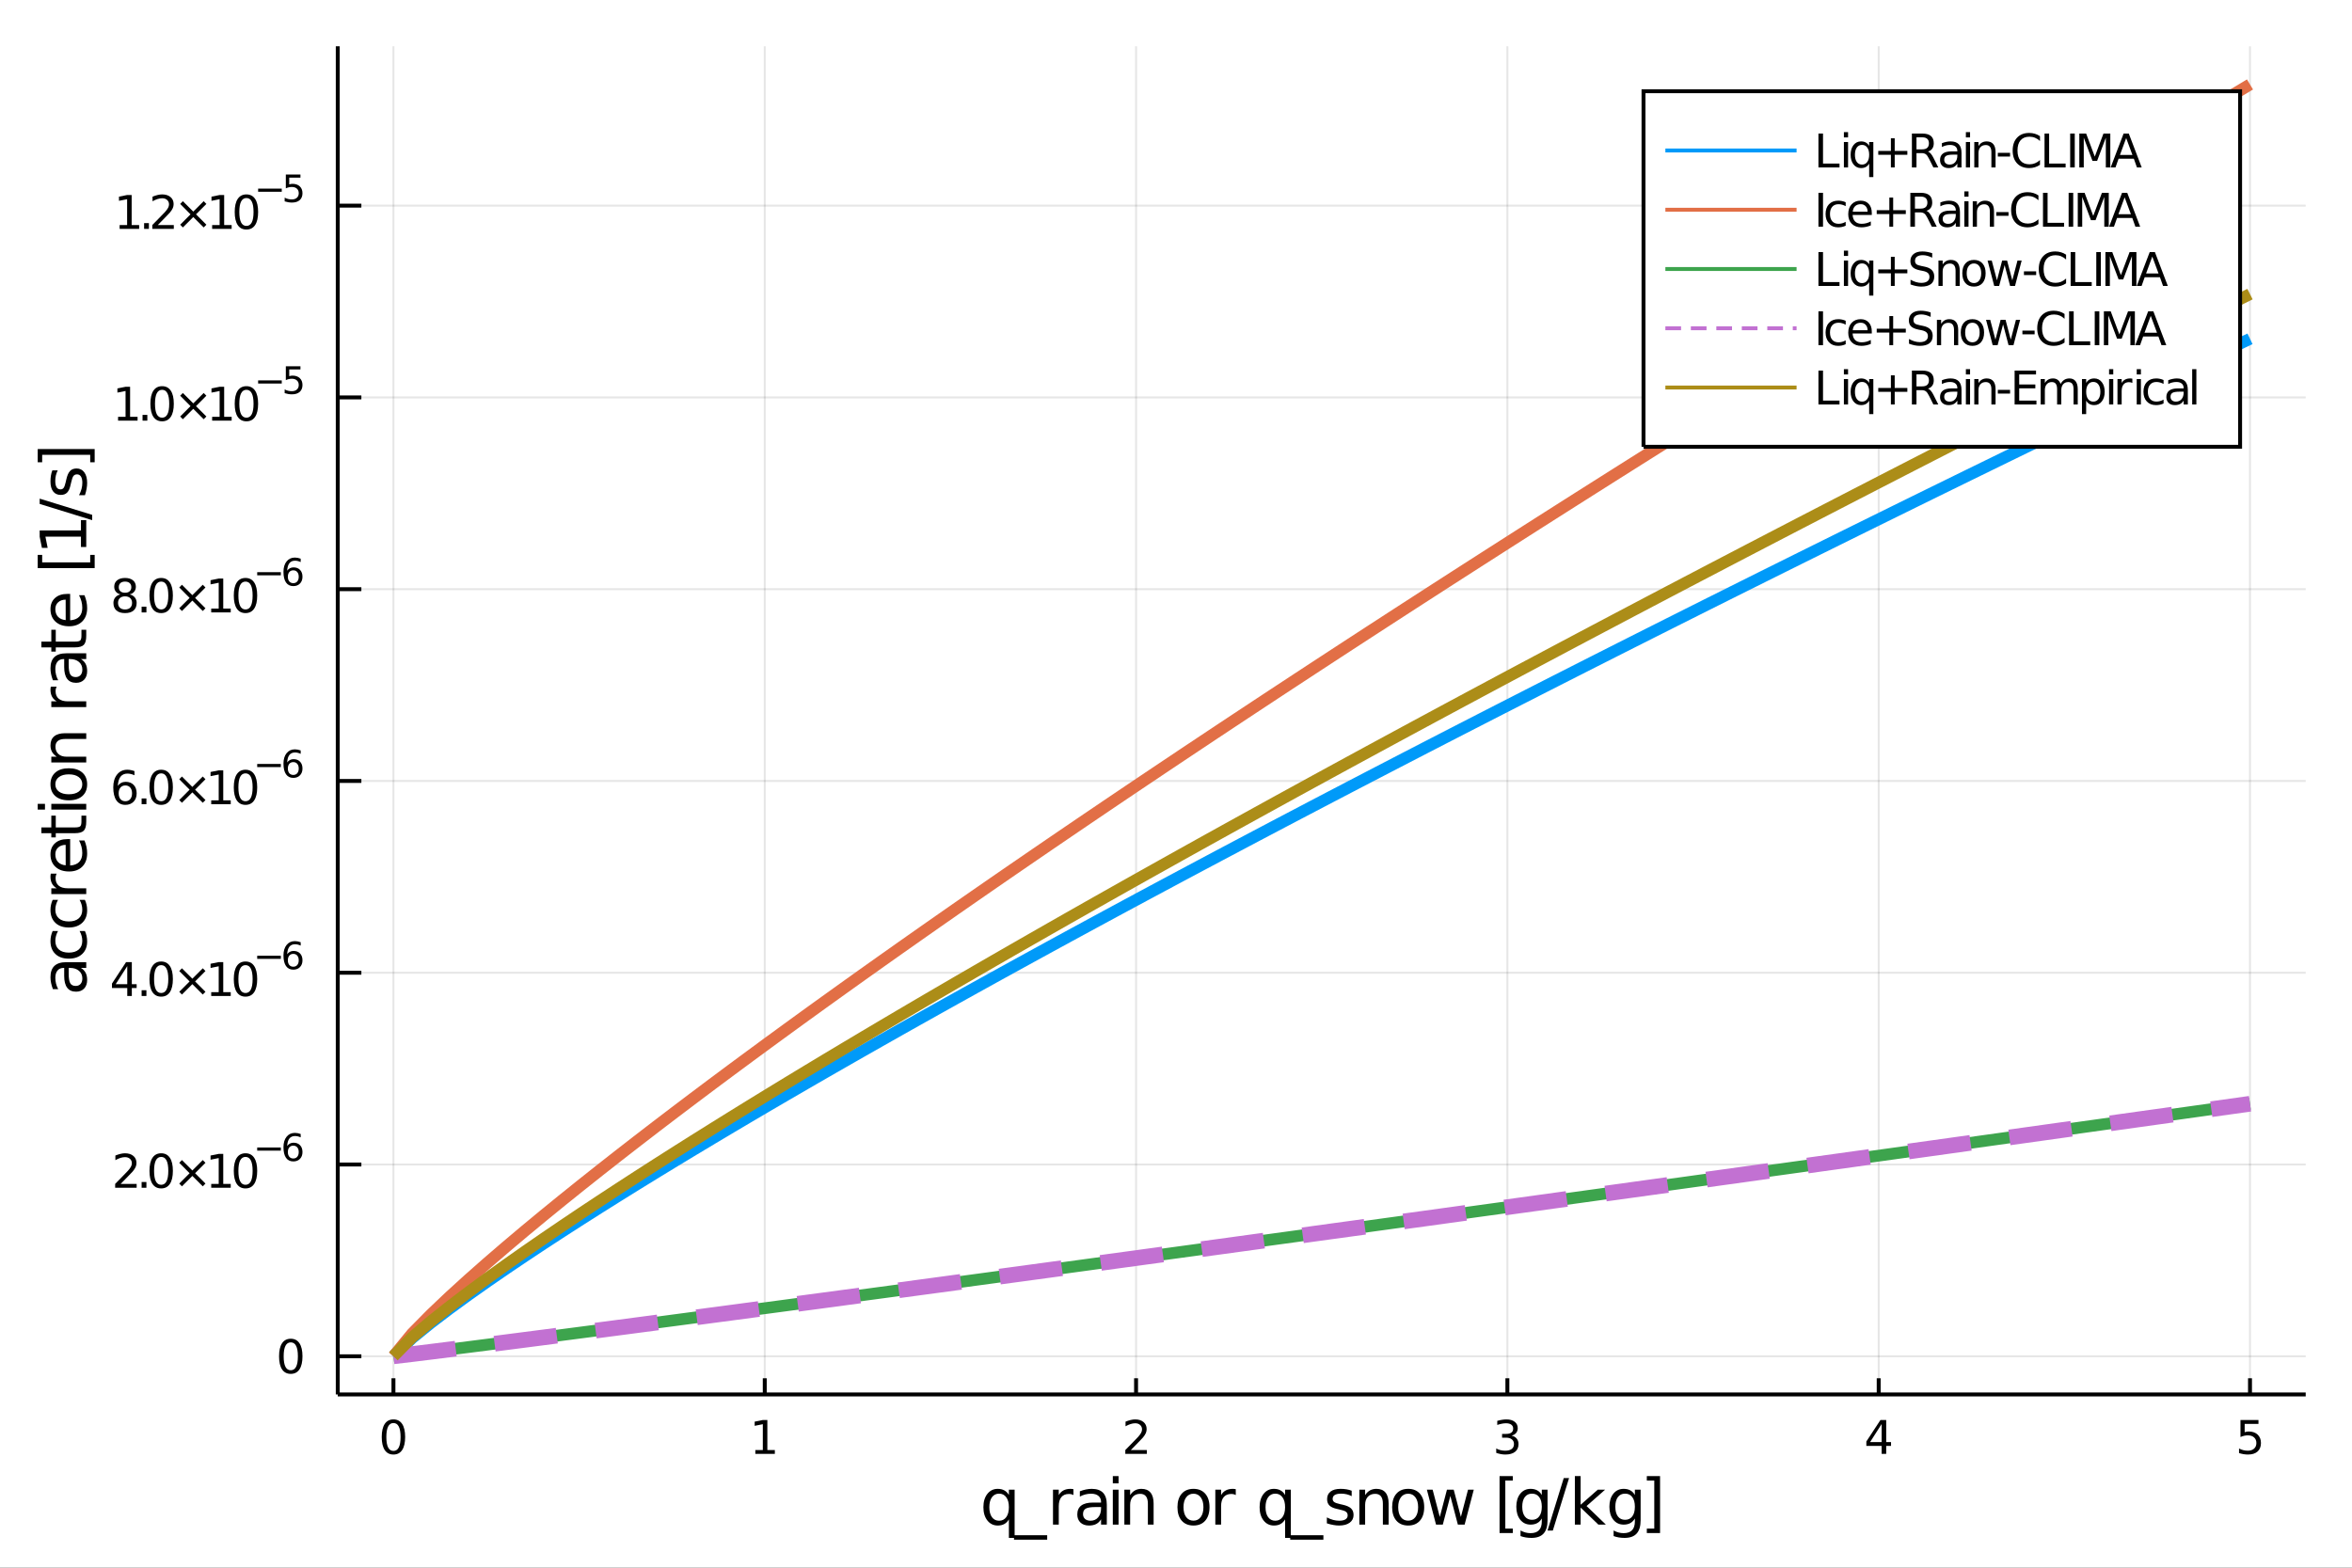 <?xml version="1.0" encoding="utf-8"?>
<svg xmlns="http://www.w3.org/2000/svg" xmlns:xlink="http://www.w3.org/1999/xlink" width="600" height="400" viewBox="0 0 2400 1600">
<rect x="0" y="0" width="2400" height="1600" fill="#333333" stroke="none"/>
<defs>
  <clipPath id="clip300">
    <rect x="0" y="0" width="2400" height="1600"/>
  </clipPath>
</defs>
<path clip-path="url(#clip300)" d="
M0 1600 L2400 1600 L2400 0 L0 0  Z
  " fill="#ffffff" fill-rule="evenodd" fill-opacity="1"/>
<defs>
  <clipPath id="clip301">
    <rect x="480" y="0" width="1681" height="1600"/>
  </clipPath>
</defs>
<path clip-path="url(#clip300)" d="
M344.646 1423.18 L2352.76 1423.18 L2352.76 47.244 L344.646 47.244  Z
  " fill="#ffffff" fill-rule="evenodd" fill-opacity="1"/>
<defs>
  <clipPath id="clip302">
    <rect x="344" y="47" width="2009" height="1377"/>
  </clipPath>
</defs>
<polyline clip-path="url(#clip302)" style="stroke:#000000; stroke-width:2; stroke-opacity:0.1; fill:none" points="
  401.475,1423.18 401.475,47.244 
  "/>
<polyline clip-path="url(#clip302)" style="stroke:#000000; stroke-width:2; stroke-opacity:0.1; fill:none" points="
  780.365,1423.18 780.365,47.244 
  "/>
<polyline clip-path="url(#clip302)" style="stroke:#000000; stroke-width:2; stroke-opacity:0.1; fill:none" points="
  1159.25,1423.18 1159.25,47.244 
  "/>
<polyline clip-path="url(#clip302)" style="stroke:#000000; stroke-width:2; stroke-opacity:0.1; fill:none" points="
  1538.14,1423.18 1538.14,47.244 
  "/>
<polyline clip-path="url(#clip302)" style="stroke:#000000; stroke-width:2; stroke-opacity:0.1; fill:none" points="
  1917.03,1423.18 1917.03,47.244 
  "/>
<polyline clip-path="url(#clip302)" style="stroke:#000000; stroke-width:2; stroke-opacity:0.1; fill:none" points="
  2295.92,1423.18 2295.92,47.244 
  "/>
<polyline clip-path="url(#clip300)" style="stroke:#000000; stroke-width:4; stroke-opacity:1; fill:none" points="
  344.646,1423.18 2352.76,1423.18 
  "/>
<polyline clip-path="url(#clip300)" style="stroke:#000000; stroke-width:4; stroke-opacity:1; fill:none" points="
  401.475,1423.18 401.475,1406.67 
  "/>
<polyline clip-path="url(#clip300)" style="stroke:#000000; stroke-width:4; stroke-opacity:1; fill:none" points="
  780.365,1423.18 780.365,1406.67 
  "/>
<polyline clip-path="url(#clip300)" style="stroke:#000000; stroke-width:4; stroke-opacity:1; fill:none" points="
  1159.25,1423.18 1159.25,1406.67 
  "/>
<polyline clip-path="url(#clip300)" style="stroke:#000000; stroke-width:4; stroke-opacity:1; fill:none" points="
  1538.14,1423.18 1538.14,1406.67 
  "/>
<polyline clip-path="url(#clip300)" style="stroke:#000000; stroke-width:4; stroke-opacity:1; fill:none" points="
  1917.03,1423.18 1917.03,1406.67 
  "/>
<polyline clip-path="url(#clip300)" style="stroke:#000000; stroke-width:4; stroke-opacity:1; fill:none" points="
  2295.92,1423.18 2295.92,1406.67 
  "/>
<path clip-path="url(#clip300)" d="M 0 0 M401.475 1452.37 Q397.864 1452.37 396.035 1455.94 Q394.23 1459.48 394.23 1466.61 Q394.23 1473.71 396.035 1477.28 Q397.864 1480.82 401.475 1480.82 Q405.109 1480.82 406.915 1477.28 Q408.744 1473.71 408.744 1466.61 Q408.744 1459.48 406.915 1455.94 Q405.109 1452.37 401.475 1452.37 M401.475 1448.67 Q407.285 1448.67 410.341 1453.27 Q413.42 1457.86 413.42 1466.61 Q413.42 1475.33 410.341 1479.94 Q407.285 1484.52 401.475 1484.52 Q395.665 1484.52 392.586 1479.94 Q389.531 1475.33 389.531 1466.61 Q389.531 1457.86 392.586 1453.27 Q395.665 1448.67 401.475 1448.67 Z" fill="#000000" fill-rule="evenodd" fill-opacity="1" /><path clip-path="url(#clip300)" d="M 0 0 M770.747 1479.92 L778.386 1479.92 L778.386 1453.55 L770.075 1455.22 L770.075 1450.96 L778.339 1449.29 L783.015 1449.29 L783.015 1479.92 L790.654 1479.92 L790.654 1483.85 L770.747 1483.85 L770.747 1479.92 Z" fill="#000000" fill-rule="evenodd" fill-opacity="1" /><path clip-path="url(#clip300)" d="M 0 0 M1153.91 1479.92 L1170.23 1479.92 L1170.23 1483.85 L1148.28 1483.85 L1148.28 1479.92 Q1150.94 1477.16 1155.53 1472.53 Q1160.13 1467.88 1161.31 1466.54 Q1163.56 1464.01 1164.44 1462.28 Q1165.34 1460.52 1165.34 1458.83 Q1165.34 1456.07 1163.4 1454.34 Q1161.48 1452.6 1158.37 1452.6 Q1156.18 1452.6 1153.72 1453.37 Q1151.29 1454.13 1148.51 1455.68 L1148.51 1450.96 Q1151.34 1449.82 1153.79 1449.25 Q1156.24 1448.67 1158.28 1448.67 Q1163.65 1448.67 1166.85 1451.35 Q1170.04 1454.04 1170.04 1458.53 Q1170.04 1460.66 1169.23 1462.58 Q1168.44 1464.48 1166.34 1467.07 Q1165.76 1467.74 1162.66 1470.96 Q1159.56 1474.15 1153.91 1479.92 Z" fill="#000000" fill-rule="evenodd" fill-opacity="1" /><path clip-path="url(#clip300)" d="M 0 0 M1542.39 1465.22 Q1545.75 1465.94 1547.62 1468.2 Q1549.52 1470.47 1549.52 1473.81 Q1549.52 1478.92 1546 1481.72 Q1542.48 1484.52 1536 1484.52 Q1533.83 1484.52 1531.51 1484.08 Q1529.22 1483.67 1526.77 1482.81 L1526.77 1478.3 Q1528.71 1479.43 1531.03 1480.01 Q1533.34 1480.59 1535.86 1480.59 Q1540.26 1480.59 1542.55 1478.85 Q1544.87 1477.12 1544.87 1473.81 Q1544.87 1470.75 1542.72 1469.04 Q1540.59 1467.3 1536.77 1467.3 L1532.74 1467.3 L1532.74 1463.46 L1536.95 1463.46 Q1540.4 1463.46 1542.23 1462.09 Q1544.06 1460.7 1544.06 1458.11 Q1544.06 1455.45 1542.16 1454.04 Q1540.28 1452.6 1536.77 1452.6 Q1534.85 1452.6 1532.65 1453.02 Q1530.45 1453.44 1527.81 1454.31 L1527.81 1450.15 Q1530.47 1449.41 1532.78 1449.04 Q1535.12 1448.67 1537.18 1448.67 Q1542.51 1448.67 1545.61 1451.1 Q1548.71 1453.5 1548.71 1457.63 Q1548.71 1460.5 1547.07 1462.49 Q1545.42 1464.45 1542.39 1465.22 Z" fill="#000000" fill-rule="evenodd" fill-opacity="1" /><path clip-path="url(#clip300)" d="M 0 0 M1920.04 1453.37 L1908.24 1471.81 L1920.04 1471.81 L1920.04 1453.37 M1918.82 1449.29 L1924.7 1449.29 L1924.7 1471.81 L1929.63 1471.81 L1929.63 1475.7 L1924.7 1475.7 L1924.7 1483.85 L1920.04 1483.85 L1920.04 1475.7 L1904.44 1475.7 L1904.44 1471.19 L1918.82 1449.29 Z" fill="#000000" fill-rule="evenodd" fill-opacity="1" /><path clip-path="url(#clip300)" d="M 0 0 M2286.2 1449.29 L2304.56 1449.29 L2304.56 1453.23 L2290.48 1453.23 L2290.48 1461.7 Q2291.5 1461.35 2292.52 1461.19 Q2293.54 1461 2294.56 1461 Q2300.34 1461 2303.72 1464.18 Q2307.1 1467.35 2307.1 1472.76 Q2307.1 1478.34 2303.63 1481.44 Q2300.16 1484.52 2293.84 1484.52 Q2291.66 1484.52 2289.39 1484.15 Q2287.15 1483.78 2284.74 1483.04 L2284.74 1478.34 Q2286.83 1479.48 2289.05 1480.03 Q2291.27 1480.59 2293.75 1480.59 Q2297.75 1480.59 2300.09 1478.48 Q2302.43 1476.38 2302.43 1472.76 Q2302.43 1469.15 2300.09 1467.05 Q2297.75 1464.94 2293.75 1464.94 Q2291.87 1464.94 2290 1465.36 Q2288.14 1465.77 2286.2 1466.65 L2286.2 1449.29 Z" fill="#000000" fill-rule="evenodd" fill-opacity="1" /><path clip-path="url(#clip300)" d="M 0 0 M1009.52 1538.25 Q1009.52 1544.71 1012.16 1548.4 Q1014.84 1552.07 1019.48 1552.07 Q1024.13 1552.07 1026.8 1548.4 Q1029.48 1544.71 1029.48 1538.25 Q1029.48 1531.79 1026.8 1528.13 Q1024.13 1524.44 1019.48 1524.44 Q1014.84 1524.44 1012.16 1528.13 Q1009.52 1531.79 1009.52 1538.25 M1029.48 1550.7 Q1027.63 1553.88 1024.8 1555.44 Q1022 1556.97 1018.05 1556.97 Q1011.59 1556.97 1007.51 1551.81 Q1003.47 1546.65 1003.47 1538.25 Q1003.47 1529.85 1007.51 1524.69 Q1011.59 1519.54 1018.05 1519.54 Q1022 1519.54 1024.8 1521.1 Q1027.63 1522.62 1029.48 1525.81 L1029.48 1520.4 L1035.33 1520.4 L1035.33 1569.6 L1029.48 1569.6 L1029.48 1550.7 Z" fill="#000000" fill-rule="evenodd" fill-opacity="1" /><path clip-path="url(#clip300)" d="M 0 0 M1068.56 1566.87 L1068.56 1571.42 L1034.7 1571.42 L1034.7 1566.87 L1068.56 1566.87 Z" fill="#000000" fill-rule="evenodd" fill-opacity="1" /><path clip-path="url(#clip300)" d="M 0 0 M1095.36 1525.87 Q1094.37 1525.3 1093.2 1525.04 Q1092.05 1524.76 1090.65 1524.76 Q1085.69 1524.76 1083.01 1528 Q1080.37 1531.22 1080.37 1537.27 L1080.37 1556.04 L1074.48 1556.04 L1074.48 1520.4 L1080.37 1520.4 L1080.37 1525.93 Q1082.22 1522.69 1085.18 1521.13 Q1088.14 1519.54 1092.37 1519.54 Q1092.97 1519.54 1093.71 1519.63 Q1094.44 1519.7 1095.33 1519.85 L1095.36 1525.87 Z" fill="#000000" fill-rule="evenodd" fill-opacity="1" /><path clip-path="url(#clip300)" d="M 0 0 M1117.71 1538.12 Q1110.61 1538.12 1107.87 1539.75 Q1105.13 1541.37 1105.13 1545.29 Q1105.13 1548.4 1107.17 1550.25 Q1109.24 1552.07 1112.77 1552.07 Q1117.64 1552.07 1120.57 1548.63 Q1123.53 1545.16 1123.53 1539.43 L1123.53 1538.12 L1117.71 1538.12 M1129.39 1535.71 L1129.39 1556.04 L1123.53 1556.04 L1123.53 1550.63 Q1121.52 1553.88 1118.53 1555.44 Q1115.54 1556.97 1111.21 1556.97 Q1105.74 1556.97 1102.49 1553.91 Q1099.28 1550.82 1099.28 1545.67 Q1099.28 1539.65 1103.29 1536.6 Q1107.33 1533.54 1115.32 1533.54 L1123.53 1533.54 L1123.53 1532.97 Q1123.53 1528.93 1120.86 1526.73 Q1118.21 1524.5 1113.41 1524.5 Q1110.35 1524.5 1107.46 1525.23 Q1104.56 1525.97 1101.89 1527.43 L1101.89 1522.02 Q1105.1 1520.78 1108.12 1520.17 Q1111.15 1519.54 1114.01 1519.54 Q1121.75 1519.54 1125.57 1523.55 Q1129.39 1527.56 1129.39 1535.71 Z" fill="#000000" fill-rule="evenodd" fill-opacity="1" /><path clip-path="url(#clip300)" d="M 0 0 M1135.53 1520.4 L1141.39 1520.4 L1141.39 1556.04 L1135.53 1556.04 L1135.53 1520.4 M1135.53 1506.52 L1141.39 1506.52 L1141.39 1513.93 L1135.53 1513.93 L1135.53 1506.52 Z" fill="#000000" fill-rule="evenodd" fill-opacity="1" /><path clip-path="url(#clip300)" d="M 0 0 M1177.16 1534.53 L1177.16 1556.04 L1171.3 1556.04 L1171.3 1534.72 Q1171.3 1529.66 1169.33 1527.14 Q1167.36 1524.63 1163.41 1524.63 Q1158.67 1524.63 1155.93 1527.65 Q1153.19 1530.68 1153.19 1535.9 L1153.19 1556.04 L1147.31 1556.04 L1147.31 1520.4 L1153.19 1520.4 L1153.19 1525.93 Q1155.29 1522.72 1158.13 1521.13 Q1160.99 1519.54 1164.72 1519.54 Q1170.86 1519.54 1174.01 1523.36 Q1177.16 1527.14 1177.16 1534.53 Z" fill="#000000" fill-rule="evenodd" fill-opacity="1" /><path clip-path="url(#clip300)" d="M 0 0 M1217.84 1524.5 Q1213.13 1524.5 1210.39 1528.19 Q1207.65 1531.85 1207.65 1538.25 Q1207.65 1544.65 1210.36 1548.34 Q1213.1 1552 1217.84 1552 Q1222.52 1552 1225.25 1548.31 Q1227.99 1544.62 1227.99 1538.25 Q1227.99 1531.92 1225.25 1528.23 Q1222.52 1524.5 1217.84 1524.5 M1217.84 1519.54 Q1225.48 1519.54 1229.84 1524.5 Q1234.2 1529.47 1234.2 1538.25 Q1234.2 1547 1229.84 1552 Q1225.48 1556.97 1217.84 1556.97 Q1210.17 1556.97 1205.81 1552 Q1201.48 1547 1201.48 1538.25 Q1201.48 1529.47 1205.81 1524.5 Q1210.17 1519.54 1217.84 1519.54 Z" fill="#000000" fill-rule="evenodd" fill-opacity="1" /><path clip-path="url(#clip300)" d="M 0 0 M1261 1525.87 Q1260.01 1525.3 1258.83 1525.04 Q1257.69 1524.76 1256.29 1524.76 Q1251.32 1524.76 1248.65 1528 Q1246.01 1531.22 1246.01 1537.27 L1246.01 1556.04 L1240.12 1556.04 L1240.12 1520.4 L1246.01 1520.4 L1246.01 1525.93 Q1247.85 1522.69 1250.81 1521.13 Q1253.77 1519.54 1258.01 1519.54 Q1258.61 1519.54 1259.34 1519.63 Q1260.07 1519.7 1260.97 1519.85 L1261 1525.87 Z" fill="#000000" fill-rule="evenodd" fill-opacity="1" /><path clip-path="url(#clip300)" d="M 0 0 M1291.36 1538.25 Q1291.36 1544.71 1294 1548.4 Q1296.68 1552.07 1301.32 1552.07 Q1305.97 1552.07 1308.64 1548.4 Q1311.32 1544.71 1311.32 1538.25 Q1311.32 1531.79 1308.64 1528.13 Q1305.97 1524.44 1301.32 1524.44 Q1296.68 1524.44 1294 1528.13 Q1291.36 1531.79 1291.36 1538.25 M1311.32 1550.7 Q1309.47 1553.88 1306.64 1555.44 Q1303.84 1556.97 1299.89 1556.97 Q1293.43 1556.97 1289.36 1551.81 Q1285.31 1546.65 1285.31 1538.25 Q1285.31 1529.85 1289.36 1524.69 Q1293.43 1519.54 1299.89 1519.54 Q1303.84 1519.54 1306.64 1521.1 Q1309.47 1522.62 1311.32 1525.81 L1311.32 1520.4 L1317.17 1520.4 L1317.17 1569.6 L1311.32 1569.6 L1311.32 1550.7 Z" fill="#000000" fill-rule="evenodd" fill-opacity="1" /><path clip-path="url(#clip300)" d="M 0 0 M1350.4 1566.87 L1350.4 1571.42 L1316.54 1571.42 L1316.54 1566.87 L1350.4 1566.87 Z" fill="#000000" fill-rule="evenodd" fill-opacity="1" /><path clip-path="url(#clip300)" d="M 0 0 M1379.27 1521.45 L1379.27 1526.98 Q1376.79 1525.71 1374.12 1525.07 Q1371.44 1524.44 1368.58 1524.44 Q1364.22 1524.44 1362.02 1525.77 Q1359.86 1527.11 1359.86 1529.79 Q1359.86 1531.82 1361.42 1533 Q1362.98 1534.15 1367.69 1535.2 L1369.69 1535.64 Q1375.93 1536.98 1378.54 1539.43 Q1381.18 1541.85 1381.18 1546.21 Q1381.18 1551.17 1377.24 1554.07 Q1373.32 1556.97 1366.45 1556.97 Q1363.58 1556.97 1360.46 1556.39 Q1357.37 1555.85 1353.94 1554.74 L1353.94 1548.69 Q1357.18 1550.38 1360.33 1551.24 Q1363.49 1552.07 1366.57 1552.07 Q1370.71 1552.07 1372.94 1550.66 Q1375.17 1549.23 1375.17 1546.65 Q1375.17 1544.27 1373.54 1542.99 Q1371.95 1541.72 1366.51 1540.54 L1364.47 1540.07 Q1359.03 1538.92 1356.61 1536.56 Q1354.19 1534.18 1354.19 1530.04 Q1354.19 1525.01 1357.76 1522.27 Q1361.32 1519.54 1367.88 1519.54 Q1371.12 1519.54 1373.99 1520.01 Q1376.85 1520.49 1379.27 1521.45 Z" fill="#000000" fill-rule="evenodd" fill-opacity="1" /><path clip-path="url(#clip300)" d="M 0 0 M1416.96 1534.53 L1416.96 1556.04 L1411.1 1556.04 L1411.1 1534.72 Q1411.1 1529.66 1409.13 1527.14 Q1407.15 1524.63 1403.21 1524.63 Q1398.46 1524.63 1395.73 1527.65 Q1392.99 1530.68 1392.99 1535.9 L1392.99 1556.04 L1387.1 1556.04 L1387.1 1520.4 L1392.99 1520.4 L1392.99 1525.93 Q1395.09 1522.72 1397.92 1521.13 Q1400.79 1519.54 1404.51 1519.54 Q1410.66 1519.54 1413.81 1523.36 Q1416.96 1527.14 1416.96 1534.53 Z" fill="#000000" fill-rule="evenodd" fill-opacity="1" /><path clip-path="url(#clip300)" d="M 0 0 M1436.91 1524.5 Q1432.2 1524.5 1429.47 1528.19 Q1426.73 1531.85 1426.73 1538.25 Q1426.73 1544.65 1429.43 1548.34 Q1432.17 1552 1436.91 1552 Q1441.59 1552 1444.33 1548.31 Q1447.07 1544.62 1447.07 1538.25 Q1447.07 1531.92 1444.33 1528.23 Q1441.59 1524.5 1436.91 1524.5 M1436.91 1519.54 Q1444.55 1519.54 1448.91 1524.5 Q1453.27 1529.47 1453.27 1538.25 Q1453.27 1547 1448.91 1552 Q1444.55 1556.97 1436.91 1556.97 Q1429.24 1556.97 1424.88 1552 Q1420.55 1547 1420.55 1538.25 Q1420.55 1529.47 1424.88 1524.5 Q1429.24 1519.54 1436.91 1519.54 Z" fill="#000000" fill-rule="evenodd" fill-opacity="1" /><path clip-path="url(#clip300)" d="M 0 0 M1456.01 1520.4 L1461.87 1520.4 L1469.19 1548.21 L1476.48 1520.4 L1483.38 1520.4 L1490.7 1548.21 L1497.99 1520.4 L1503.85 1520.4 L1494.52 1556.04 L1487.62 1556.04 L1479.95 1526.83 L1472.24 1556.04 L1465.34 1556.04 L1456.01 1520.4 Z" fill="#000000" fill-rule="evenodd" fill-opacity="1" /><path clip-path="url(#clip300)" d="M 0 0 M1530.17 1506.52 L1543.67 1506.52 L1543.67 1511.07 L1536.03 1511.07 L1536.03 1560.09 L1543.67 1560.09 L1543.67 1564.64 L1530.17 1564.64 L1530.17 1506.52 Z" fill="#000000" fill-rule="evenodd" fill-opacity="1" /><path clip-path="url(#clip300)" d="M 0 0 M1573.27 1537.81 Q1573.27 1531.44 1570.63 1527.94 Q1568.02 1524.44 1563.27 1524.44 Q1558.56 1524.44 1555.92 1527.94 Q1553.31 1531.44 1553.31 1537.81 Q1553.31 1544.14 1555.92 1547.64 Q1558.56 1551.14 1563.27 1551.14 Q1568.02 1551.14 1570.63 1547.64 Q1573.27 1544.14 1573.27 1537.81 M1579.12 1551.62 Q1579.12 1560.72 1575.08 1565.15 Q1571.04 1569.6 1562.7 1569.6 Q1559.61 1569.6 1556.88 1569.13 Q1554.14 1568.68 1551.56 1567.72 L1551.56 1562.03 Q1554.14 1563.43 1556.65 1564.1 Q1559.17 1564.76 1561.78 1564.76 Q1567.54 1564.76 1570.4 1561.74 Q1573.27 1558.75 1573.27 1552.67 L1573.27 1549.77 Q1571.45 1552.92 1568.62 1554.48 Q1565.79 1556.04 1561.84 1556.04 Q1555.28 1556.04 1551.27 1551.05 Q1547.26 1546.05 1547.26 1537.81 Q1547.26 1529.53 1551.27 1524.53 Q1555.28 1519.54 1561.84 1519.54 Q1565.79 1519.54 1568.62 1521.1 Q1571.45 1522.66 1573.27 1525.81 L1573.27 1520.4 L1579.12 1520.4 L1579.12 1551.62 Z" fill="#000000" fill-rule="evenodd" fill-opacity="1" /><path clip-path="url(#clip300)" d="M 0 0 M1595.67 1508.52 L1601.09 1508.52 L1584.53 1562.09 L1579.12 1562.09 L1595.67 1508.52 Z" fill="#000000" fill-rule="evenodd" fill-opacity="1" /><path clip-path="url(#clip300)" d="M 0 0 M1607.01 1506.52 L1612.89 1506.52 L1612.89 1535.77 L1630.37 1520.4 L1637.85 1520.4 L1618.94 1537.07 L1638.64 1556.04 L1631 1556.04 L1612.89 1538.63 L1612.89 1556.04 L1607.01 1556.04 L1607.01 1506.52 Z" fill="#000000" fill-rule="evenodd" fill-opacity="1" /><path clip-path="url(#clip300)" d="M 0 0 M1668.24 1537.81 Q1668.24 1531.44 1665.6 1527.94 Q1662.99 1524.44 1658.25 1524.44 Q1653.54 1524.44 1650.9 1527.94 Q1648.29 1531.44 1648.29 1537.81 Q1648.29 1544.14 1650.9 1547.64 Q1653.54 1551.14 1658.25 1551.14 Q1662.99 1551.14 1665.6 1547.64 Q1668.24 1544.14 1668.24 1537.81 M1674.1 1551.62 Q1674.1 1560.72 1670.06 1565.15 Q1666.02 1569.6 1657.68 1569.6 Q1654.59 1569.6 1651.85 1569.13 Q1649.11 1568.68 1646.54 1567.72 L1646.54 1562.03 Q1649.11 1563.43 1651.63 1564.1 Q1654.14 1564.76 1656.75 1564.76 Q1662.51 1564.76 1665.38 1561.74 Q1668.24 1558.75 1668.24 1552.67 L1668.24 1549.77 Q1666.43 1552.92 1663.6 1554.48 Q1660.76 1556.04 1656.82 1556.04 Q1650.26 1556.04 1646.25 1551.05 Q1642.24 1546.05 1642.24 1537.81 Q1642.24 1529.53 1646.25 1524.53 Q1650.26 1519.54 1656.82 1519.54 Q1660.76 1519.54 1663.6 1521.1 Q1666.43 1522.66 1668.24 1525.81 L1668.24 1520.4 L1674.1 1520.4 L1674.1 1551.62 Z" fill="#000000" fill-rule="evenodd" fill-opacity="1" /><path clip-path="url(#clip300)" d="M 0 0 M1693.93 1506.52 L1693.93 1564.64 L1680.43 1564.64 L1680.43 1560.09 L1688.04 1560.09 L1688.04 1511.07 L1680.43 1511.07 L1680.43 1506.52 L1693.93 1506.52 Z" fill="#000000" fill-rule="evenodd" fill-opacity="1" /><polyline clip-path="url(#clip302)" style="stroke:#000000; stroke-width:2; stroke-opacity:0.1; fill:none" points="
  344.646,1384.24 2352.76,1384.24 
  "/>
<polyline clip-path="url(#clip302)" style="stroke:#000000; stroke-width:2; stroke-opacity:0.1; fill:none" points="
  344.646,1188.51 2352.76,1188.51 
  "/>
<polyline clip-path="url(#clip302)" style="stroke:#000000; stroke-width:2; stroke-opacity:0.1; fill:none" points="
  344.646,992.783 2352.76,992.783 
  "/>
<polyline clip-path="url(#clip302)" style="stroke:#000000; stroke-width:2; stroke-opacity:0.1; fill:none" points="
  344.646,797.055 2352.76,797.055 
  "/>
<polyline clip-path="url(#clip302)" style="stroke:#000000; stroke-width:2; stroke-opacity:0.1; fill:none" points="
  344.646,601.327 2352.76,601.327 
  "/>
<polyline clip-path="url(#clip302)" style="stroke:#000000; stroke-width:2; stroke-opacity:0.1; fill:none" points="
  344.646,405.599 2352.76,405.599 
  "/>
<polyline clip-path="url(#clip302)" style="stroke:#000000; stroke-width:2; stroke-opacity:0.1; fill:none" points="
  344.646,209.871 2352.76,209.871 
  "/>
<polyline clip-path="url(#clip300)" style="stroke:#000000; stroke-width:4; stroke-opacity:1; fill:none" points="
  344.646,1423.18 344.646,47.244 
  "/>
<polyline clip-path="url(#clip300)" style="stroke:#000000; stroke-width:4; stroke-opacity:1; fill:none" points="
  344.646,1384.24 368.743,1384.24 
  "/>
<polyline clip-path="url(#clip300)" style="stroke:#000000; stroke-width:4; stroke-opacity:1; fill:none" points="
  344.646,1188.51 368.743,1188.51 
  "/>
<polyline clip-path="url(#clip300)" style="stroke:#000000; stroke-width:4; stroke-opacity:1; fill:none" points="
  344.646,992.783 368.743,992.783 
  "/>
<polyline clip-path="url(#clip300)" style="stroke:#000000; stroke-width:4; stroke-opacity:1; fill:none" points="
  344.646,797.055 368.743,797.055 
  "/>
<polyline clip-path="url(#clip300)" style="stroke:#000000; stroke-width:4; stroke-opacity:1; fill:none" points="
  344.646,601.327 368.743,601.327 
  "/>
<polyline clip-path="url(#clip300)" style="stroke:#000000; stroke-width:4; stroke-opacity:1; fill:none" points="
  344.646,405.599 368.743,405.599 
  "/>
<polyline clip-path="url(#clip300)" style="stroke:#000000; stroke-width:4; stroke-opacity:1; fill:none" points="
  344.646,209.871 368.743,209.871 
  "/>
<path clip-path="url(#clip300)" d="M 0 0 M296.701 1370.04 Q293.09 1370.04 291.262 1373.6 Q289.456 1377.14 289.456 1384.27 Q289.456 1391.38 291.262 1394.94 Q293.09 1398.49 296.701 1398.49 Q300.336 1398.49 302.141 1394.94 Q303.97 1391.38 303.97 1384.27 Q303.97 1377.14 302.141 1373.6 Q300.336 1370.04 296.701 1370.04 M296.701 1366.33 Q302.511 1366.33 305.567 1370.94 Q308.646 1375.52 308.646 1384.27 Q308.646 1393 305.567 1397.61 Q302.511 1402.19 296.701 1402.19 Q290.891 1402.19 287.812 1397.61 Q284.757 1393 284.757 1384.27 Q284.757 1375.52 287.812 1370.94 Q290.891 1366.33 296.701 1366.33 Z" fill="#000000" fill-rule="evenodd" fill-opacity="1" /><path clip-path="url(#clip300)" d="M 0 0 M123.126 1208.3 L139.445 1208.3 L139.445 1212.24 L117.501 1212.24 L117.501 1208.3 Q120.163 1205.55 124.746 1200.92 Q129.353 1196.27 130.533 1194.92 Q132.779 1192.4 133.658 1190.66 Q134.561 1188.91 134.561 1187.22 Q134.561 1184.46 132.617 1182.72 Q130.695 1180.99 127.593 1180.99 Q125.394 1180.99 122.941 1181.75 Q120.51 1182.52 117.732 1184.07 L117.732 1179.34 Q120.556 1178.21 123.01 1177.63 Q125.464 1177.05 127.501 1177.05 Q132.871 1177.05 136.066 1179.74 Q139.26 1182.42 139.26 1186.91 Q139.26 1189.04 138.45 1190.97 Q137.663 1192.86 135.556 1195.46 Q134.978 1196.13 131.876 1199.34 Q128.774 1202.54 123.126 1208.3 Z" fill="#000000" fill-rule="evenodd" fill-opacity="1" /><path clip-path="url(#clip300)" d="M 0 0 M144.515 1206.36 L149.399 1206.36 L149.399 1212.24 L144.515 1212.24 L144.515 1206.36 Z" fill="#000000" fill-rule="evenodd" fill-opacity="1" /><path clip-path="url(#clip300)" d="M 0 0 M164.468 1180.76 Q160.857 1180.76 159.028 1184.32 Q157.223 1187.86 157.223 1194.99 Q157.223 1202.1 159.028 1205.66 Q160.857 1209.21 164.468 1209.21 Q168.102 1209.21 169.908 1205.66 Q171.737 1202.1 171.737 1194.99 Q171.737 1187.86 169.908 1184.32 Q168.102 1180.76 164.468 1180.76 M164.468 1177.05 Q170.278 1177.05 173.334 1181.66 Q176.413 1186.24 176.413 1194.99 Q176.413 1203.72 173.334 1208.33 Q170.278 1212.91 164.468 1212.91 Q158.658 1212.91 155.579 1208.33 Q152.524 1203.72 152.524 1194.99 Q152.524 1186.24 155.579 1181.66 Q158.658 1177.05 164.468 1177.05 Z" fill="#000000" fill-rule="evenodd" fill-opacity="1" /><path clip-path="url(#clip300)" d="M 0 0 M209.653 1186.78 L199.075 1197.4 L209.653 1207.98 L206.899 1210.78 L196.274 1200.16 L185.649 1210.78 L182.917 1207.98 L193.473 1197.4 L182.917 1186.78 L185.649 1183.97 L196.274 1194.6 L206.899 1183.97 L209.653 1186.78 Z" fill="#000000" fill-rule="evenodd" fill-opacity="1" /><path clip-path="url(#clip300)" d="M 0 0 M215.533 1208.3 L223.172 1208.3 L223.172 1181.94 L214.861 1183.6 L214.861 1179.34 L223.125 1177.68 L227.801 1177.68 L227.801 1208.3 L235.44 1208.3 L235.44 1212.24 L215.533 1212.24 L215.533 1208.3 Z" fill="#000000" fill-rule="evenodd" fill-opacity="1" /><path clip-path="url(#clip300)" d="M 0 0 M250.509 1180.76 Q246.898 1180.76 245.07 1184.32 Q243.264 1187.86 243.264 1194.99 Q243.264 1202.1 245.07 1205.66 Q246.898 1209.21 250.509 1209.21 Q254.144 1209.21 255.949 1205.66 Q257.778 1202.1 257.778 1194.99 Q257.778 1187.86 255.949 1184.32 Q254.144 1180.76 250.509 1180.76 M250.509 1177.05 Q256.32 1177.05 259.375 1181.66 Q262.454 1186.24 262.454 1194.99 Q262.454 1203.72 259.375 1208.33 Q256.32 1212.91 250.509 1212.91 Q244.699 1212.91 241.621 1208.33 Q238.565 1203.72 238.565 1194.99 Q238.565 1186.24 241.621 1181.66 Q244.699 1177.05 250.509 1177.05 Z" fill="#000000" fill-rule="evenodd" fill-opacity="1" /><path clip-path="url(#clip300)" d="M 0 0 M262.454 1171.15 L286.565 1171.15 L286.565 1174.35 L262.454 1174.35 L262.454 1171.15 Z" fill="#000000" fill-rule="evenodd" fill-opacity="1" /><path clip-path="url(#clip300)" d="M 0 0 M299.279 1169.27 Q296.722 1169.27 295.217 1171.02 Q293.731 1172.77 293.731 1175.82 Q293.731 1178.85 295.217 1180.61 Q296.722 1182.36 299.279 1182.36 Q301.837 1182.36 303.323 1180.61 Q304.828 1178.85 304.828 1175.82 Q304.828 1172.77 303.323 1171.02 Q301.837 1169.27 299.279 1169.27 M306.821 1157.37 L306.821 1160.83 Q305.392 1160.15 303.925 1159.79 Q302.477 1159.44 301.047 1159.44 Q297.286 1159.44 295.292 1161.98 Q293.317 1164.52 293.035 1169.65 Q294.145 1168.01 295.819 1167.15 Q297.493 1166.26 299.505 1166.26 Q303.737 1166.26 306.182 1168.84 Q308.646 1171.4 308.646 1175.82 Q308.646 1180.14 306.088 1182.76 Q303.53 1185.37 299.279 1185.37 Q294.408 1185.37 291.832 1181.65 Q289.255 1177.91 289.255 1170.82 Q289.255 1164.16 292.415 1160.21 Q295.574 1156.24 300.897 1156.24 Q302.326 1156.24 303.774 1156.52 Q305.241 1156.8 306.821 1157.37 Z" fill="#000000" fill-rule="evenodd" fill-opacity="1" /><path clip-path="url(#clip300)" d="M 0 0 M129.862 986.025 L118.056 1004.47 L129.862 1004.47 L129.862 986.025 M128.635 981.95 L134.515 981.95 L134.515 1004.47 L139.445 1004.47 L139.445 1008.36 L134.515 1008.36 L134.515 1016.51 L129.862 1016.51 L129.862 1008.36 L114.26 1008.36 L114.26 1003.85 L128.635 981.95 Z" fill="#000000" fill-rule="evenodd" fill-opacity="1" /><path clip-path="url(#clip300)" d="M 0 0 M144.515 1010.63 L149.399 1010.63 L149.399 1016.51 L144.515 1016.51 L144.515 1010.63 Z" fill="#000000" fill-rule="evenodd" fill-opacity="1" /><path clip-path="url(#clip300)" d="M 0 0 M164.468 985.029 Q160.857 985.029 159.028 988.594 Q157.223 992.136 157.223 999.265 Q157.223 1006.37 159.028 1009.94 Q160.857 1013.48 164.468 1013.48 Q168.102 1013.48 169.908 1009.94 Q171.737 1006.37 171.737 999.265 Q171.737 992.136 169.908 988.594 Q168.102 985.029 164.468 985.029 M164.468 981.325 Q170.278 981.325 173.334 985.932 Q176.413 990.515 176.413 999.265 Q176.413 1007.99 173.334 1012.6 Q170.278 1017.18 164.468 1017.18 Q158.658 1017.18 155.579 1012.6 Q152.524 1007.99 152.524 999.265 Q152.524 990.515 155.579 985.932 Q158.658 981.325 164.468 981.325 Z" fill="#000000" fill-rule="evenodd" fill-opacity="1" /><path clip-path="url(#clip300)" d="M 0 0 M209.653 991.048 L199.075 1001.67 L209.653 1012.25 L206.899 1015.05 L196.274 1004.43 L185.649 1015.05 L182.917 1012.25 L193.473 1001.67 L182.917 991.048 L185.649 988.247 L196.274 998.872 L206.899 988.247 L209.653 991.048 Z" fill="#000000" fill-rule="evenodd" fill-opacity="1" /><path clip-path="url(#clip300)" d="M 0 0 M215.533 1012.58 L223.172 1012.58 L223.172 986.21 L214.861 987.876 L214.861 983.617 L223.125 981.95 L227.801 981.95 L227.801 1012.58 L235.44 1012.58 L235.44 1016.51 L215.533 1016.51 L215.533 1012.58 Z" fill="#000000" fill-rule="evenodd" fill-opacity="1" /><path clip-path="url(#clip300)" d="M 0 0 M250.509 985.029 Q246.898 985.029 245.07 988.594 Q243.264 992.136 243.264 999.265 Q243.264 1006.37 245.07 1009.94 Q246.898 1013.48 250.509 1013.48 Q254.144 1013.48 255.949 1009.94 Q257.778 1006.37 257.778 999.265 Q257.778 992.136 255.949 988.594 Q254.144 985.029 250.509 985.029 M250.509 981.325 Q256.32 981.325 259.375 985.932 Q262.454 990.515 262.454 999.265 Q262.454 1007.99 259.375 1012.6 Q256.32 1017.18 250.509 1017.18 Q244.699 1017.18 241.621 1012.6 Q238.565 1007.99 238.565 999.265 Q238.565 990.515 241.621 985.932 Q244.699 981.325 250.509 981.325 Z" fill="#000000" fill-rule="evenodd" fill-opacity="1" /><path clip-path="url(#clip300)" d="M 0 0 M262.454 975.427 L286.565 975.427 L286.565 978.624 L262.454 978.624 L262.454 975.427 Z" fill="#000000" fill-rule="evenodd" fill-opacity="1" /><path clip-path="url(#clip300)" d="M 0 0 M299.279 973.546 Q296.722 973.546 295.217 975.295 Q293.731 977.044 293.731 980.091 Q293.731 983.119 295.217 984.887 Q296.722 986.636 299.279 986.636 Q301.837 986.636 303.323 984.887 Q304.828 983.119 304.828 980.091 Q304.828 977.044 303.323 975.295 Q301.837 973.546 299.279 973.546 M306.821 961.641 L306.821 965.101 Q305.392 964.424 303.925 964.067 Q302.477 963.71 301.047 963.71 Q297.286 963.71 295.292 966.249 Q293.317 968.788 293.035 973.922 Q294.145 972.286 295.819 971.421 Q297.493 970.537 299.505 970.537 Q303.737 970.537 306.182 973.113 Q308.646 975.671 308.646 980.091 Q308.646 984.417 306.088 987.031 Q303.53 989.645 299.279 989.645 Q294.408 989.645 291.832 985.922 Q289.255 982.179 289.255 975.088 Q289.255 968.43 292.415 964.481 Q295.574 960.512 300.897 960.512 Q302.326 960.512 303.774 960.794 Q305.241 961.076 306.821 961.641 Z" fill="#000000" fill-rule="evenodd" fill-opacity="1" /><path clip-path="url(#clip300)" d="M 0 0 M127.917 801.639 Q124.769 801.639 122.918 803.792 Q121.089 805.945 121.089 809.695 Q121.089 813.422 122.918 815.597 Q124.769 817.75 127.917 817.75 Q131.066 817.75 132.894 815.597 Q134.746 813.422 134.746 809.695 Q134.746 805.945 132.894 803.792 Q131.066 801.639 127.917 801.639 M137.2 786.986 L137.2 791.246 Q135.441 790.412 133.635 789.973 Q131.853 789.533 130.093 789.533 Q125.464 789.533 123.01 792.658 Q120.58 795.783 120.232 802.102 Q121.598 800.088 123.658 799.023 Q125.718 797.935 128.195 797.935 Q133.404 797.935 136.413 801.107 Q139.445 804.255 139.445 809.695 Q139.445 815.019 136.297 818.236 Q133.149 821.454 127.917 821.454 Q121.922 821.454 118.751 816.871 Q115.58 812.264 115.58 803.537 Q115.58 795.343 119.468 790.482 Q123.357 785.598 129.908 785.598 Q131.667 785.598 133.45 785.945 Q135.255 786.292 137.2 786.986 Z" fill="#000000" fill-rule="evenodd" fill-opacity="1" /><path clip-path="url(#clip300)" d="M 0 0 M144.515 814.903 L149.399 814.903 L149.399 820.783 L144.515 820.783 L144.515 814.903 Z" fill="#000000" fill-rule="evenodd" fill-opacity="1" /><path clip-path="url(#clip300)" d="M 0 0 M164.468 789.301 Q160.857 789.301 159.028 792.866 Q157.223 796.408 157.223 803.537 Q157.223 810.644 159.028 814.209 Q160.857 817.75 164.468 817.75 Q168.102 817.75 169.908 814.209 Q171.737 810.644 171.737 803.537 Q171.737 796.408 169.908 792.866 Q168.102 789.301 164.468 789.301 M164.468 785.598 Q170.278 785.598 173.334 790.204 Q176.413 794.787 176.413 803.537 Q176.413 812.264 173.334 816.871 Q170.278 821.454 164.468 821.454 Q158.658 821.454 155.579 816.871 Q152.524 812.264 152.524 803.537 Q152.524 794.787 155.579 790.204 Q158.658 785.598 164.468 785.598 Z" fill="#000000" fill-rule="evenodd" fill-opacity="1" /><path clip-path="url(#clip300)" d="M 0 0 M209.653 795.32 L199.075 805.945 L209.653 816.523 L206.899 819.324 L196.274 808.699 L185.649 819.324 L182.917 816.523 L193.473 805.945 L182.917 795.32 L185.649 792.519 L196.274 803.144 L206.899 792.519 L209.653 795.32 Z" fill="#000000" fill-rule="evenodd" fill-opacity="1" /><path clip-path="url(#clip300)" d="M 0 0 M215.533 816.847 L223.172 816.847 L223.172 790.482 L214.861 792.148 L214.861 787.889 L223.125 786.223 L227.801 786.223 L227.801 816.847 L235.44 816.847 L235.44 820.783 L215.533 820.783 L215.533 816.847 Z" fill="#000000" fill-rule="evenodd" fill-opacity="1" /><path clip-path="url(#clip300)" d="M 0 0 M250.509 789.301 Q246.898 789.301 245.07 792.866 Q243.264 796.408 243.264 803.537 Q243.264 810.644 245.07 814.209 Q246.898 817.75 250.509 817.75 Q254.144 817.75 255.949 814.209 Q257.778 810.644 257.778 803.537 Q257.778 796.408 255.949 792.866 Q254.144 789.301 250.509 789.301 M250.509 785.598 Q256.32 785.598 259.375 790.204 Q262.454 794.787 262.454 803.537 Q262.454 812.264 259.375 816.871 Q256.32 821.454 250.509 821.454 Q244.699 821.454 241.621 816.871 Q238.565 812.264 238.565 803.537 Q238.565 794.787 241.621 790.204 Q244.699 785.598 250.509 785.598 Z" fill="#000000" fill-rule="evenodd" fill-opacity="1" /><path clip-path="url(#clip300)" d="M 0 0 M262.454 779.699 L286.565 779.699 L286.565 782.896 L262.454 782.896 L262.454 779.699 Z" fill="#000000" fill-rule="evenodd" fill-opacity="1" /><path clip-path="url(#clip300)" d="M 0 0 M299.279 777.818 Q296.722 777.818 295.217 779.567 Q293.731 781.316 293.731 784.363 Q293.731 787.391 295.217 789.159 Q296.722 790.908 299.279 790.908 Q301.837 790.908 303.323 789.159 Q304.828 787.391 304.828 784.363 Q304.828 781.316 303.323 779.567 Q301.837 777.818 299.279 777.818 M306.821 765.913 L306.821 769.373 Q305.392 768.696 303.925 768.339 Q302.477 767.982 301.047 767.982 Q297.286 767.982 295.292 770.521 Q293.317 773.06 293.035 778.194 Q294.145 776.558 295.819 775.693 Q297.493 774.809 299.505 774.809 Q303.737 774.809 306.182 777.386 Q308.646 779.943 308.646 784.363 Q308.646 788.689 306.088 791.303 Q303.53 793.918 299.279 793.918 Q294.408 793.918 291.832 790.194 Q289.255 786.451 289.255 779.36 Q289.255 772.702 292.415 768.753 Q295.574 764.784 300.897 764.784 Q302.326 764.784 303.774 765.066 Q305.241 765.349 306.821 765.913 Z" fill="#000000" fill-rule="evenodd" fill-opacity="1" /><path clip-path="url(#clip300)" d="M 0 0 M127.593 608.643 Q124.26 608.643 122.339 610.425 Q120.441 612.208 120.441 615.333 Q120.441 618.458 122.339 620.24 Q124.26 622.022 127.593 622.022 Q130.927 622.022 132.848 620.24 Q134.769 618.434 134.769 615.333 Q134.769 612.208 132.848 610.425 Q130.95 608.643 127.593 608.643 M122.918 606.652 Q119.908 605.911 118.218 603.851 Q116.552 601.791 116.552 598.828 Q116.552 594.685 119.492 592.277 Q122.455 589.87 127.593 589.87 Q132.755 589.87 135.695 592.277 Q138.635 594.685 138.635 598.828 Q138.635 601.791 136.945 603.851 Q135.279 605.911 132.292 606.652 Q135.672 607.439 137.547 609.731 Q139.445 612.022 139.445 615.333 Q139.445 620.356 136.367 623.041 Q133.311 625.726 127.593 625.726 Q121.876 625.726 118.797 623.041 Q115.742 620.356 115.742 615.333 Q115.742 612.022 117.64 609.731 Q119.538 607.439 122.918 606.652 M121.205 599.268 Q121.205 601.953 122.871 603.458 Q124.561 604.962 127.593 604.962 Q130.603 604.962 132.292 603.458 Q134.005 601.953 134.005 599.268 Q134.005 596.583 132.292 595.078 Q130.603 593.573 127.593 593.573 Q124.561 593.573 122.871 595.078 Q121.205 596.583 121.205 599.268 Z" fill="#000000" fill-rule="evenodd" fill-opacity="1" /><path clip-path="url(#clip300)" d="M 0 0 M144.515 619.175 L149.399 619.175 L149.399 625.055 L144.515 625.055 L144.515 619.175 Z" fill="#000000" fill-rule="evenodd" fill-opacity="1" /><path clip-path="url(#clip300)" d="M 0 0 M164.468 593.573 Q160.857 593.573 159.028 597.138 Q157.223 600.68 157.223 607.809 Q157.223 614.916 159.028 618.481 Q160.857 622.022 164.468 622.022 Q168.102 622.022 169.908 618.481 Q171.737 614.916 171.737 607.809 Q171.737 600.68 169.908 597.138 Q168.102 593.573 164.468 593.573 M164.468 589.87 Q170.278 589.87 173.334 594.476 Q176.413 599.059 176.413 607.809 Q176.413 616.536 173.334 621.143 Q170.278 625.726 164.468 625.726 Q158.658 625.726 155.579 621.143 Q152.524 616.536 152.524 607.809 Q152.524 599.059 155.579 594.476 Q158.658 589.87 164.468 589.87 Z" fill="#000000" fill-rule="evenodd" fill-opacity="1" /><path clip-path="url(#clip300)" d="M 0 0 M209.653 599.592 L199.075 610.217 L209.653 620.795 L206.899 623.596 L196.274 612.971 L185.649 623.596 L182.917 620.795 L193.473 610.217 L182.917 599.592 L185.649 596.791 L196.274 607.416 L206.899 596.791 L209.653 599.592 Z" fill="#000000" fill-rule="evenodd" fill-opacity="1" /><path clip-path="url(#clip300)" d="M 0 0 M215.533 621.12 L223.172 621.12 L223.172 594.754 L214.861 596.421 L214.861 592.161 L223.125 590.495 L227.801 590.495 L227.801 621.12 L235.44 621.12 L235.44 625.055 L215.533 625.055 L215.533 621.12 Z" fill="#000000" fill-rule="evenodd" fill-opacity="1" /><path clip-path="url(#clip300)" d="M 0 0 M250.509 593.573 Q246.898 593.573 245.07 597.138 Q243.264 600.68 243.264 607.809 Q243.264 614.916 245.07 618.481 Q246.898 622.022 250.509 622.022 Q254.144 622.022 255.949 618.481 Q257.778 614.916 257.778 607.809 Q257.778 600.68 255.949 597.138 Q254.144 593.573 250.509 593.573 M250.509 589.87 Q256.32 589.87 259.375 594.476 Q262.454 599.059 262.454 607.809 Q262.454 616.536 259.375 621.143 Q256.32 625.726 250.509 625.726 Q244.699 625.726 241.621 621.143 Q238.565 616.536 238.565 607.809 Q238.565 599.059 241.621 594.476 Q244.699 589.87 250.509 589.87 Z" fill="#000000" fill-rule="evenodd" fill-opacity="1" /><path clip-path="url(#clip300)" d="M 0 0 M262.454 583.971 L286.565 583.971 L286.565 587.168 L262.454 587.168 L262.454 583.971 Z" fill="#000000" fill-rule="evenodd" fill-opacity="1" /><path clip-path="url(#clip300)" d="M 0 0 M299.279 582.09 Q296.722 582.09 295.217 583.839 Q293.731 585.589 293.731 588.635 Q293.731 591.663 295.217 593.431 Q296.722 595.18 299.279 595.18 Q301.837 595.18 303.323 593.431 Q304.828 591.663 304.828 588.635 Q304.828 585.589 303.323 583.839 Q301.837 582.09 299.279 582.09 M306.821 570.185 L306.821 573.646 Q305.392 572.969 303.925 572.611 Q302.477 572.254 301.047 572.254 Q297.286 572.254 295.292 574.793 Q293.317 577.332 293.035 582.466 Q294.145 580.83 295.819 579.965 Q297.493 579.081 299.505 579.081 Q303.737 579.081 306.182 581.658 Q308.646 584.216 308.646 588.635 Q308.646 592.961 306.088 595.575 Q303.53 598.19 299.279 598.19 Q294.408 598.19 291.832 594.466 Q289.255 590.723 289.255 583.633 Q289.255 576.975 292.415 573.025 Q295.574 569.056 300.897 569.056 Q302.326 569.056 303.774 569.339 Q305.241 569.621 306.821 570.185 Z" fill="#000000" fill-rule="evenodd" fill-opacity="1" /><path clip-path="url(#clip300)" d="M 0 0 M120.478 425.392 L128.117 425.392 L128.117 399.026 L119.807 400.693 L119.807 396.433 L128.071 394.767 L132.747 394.767 L132.747 425.392 L140.386 425.392 L140.386 429.327 L120.478 429.327 L120.478 425.392 Z" fill="#000000" fill-rule="evenodd" fill-opacity="1" /><path clip-path="url(#clip300)" d="M 0 0 M145.455 423.447 L150.339 423.447 L150.339 429.327 L145.455 429.327 L145.455 423.447 Z" fill="#000000" fill-rule="evenodd" fill-opacity="1" /><path clip-path="url(#clip300)" d="M 0 0 M165.409 397.846 Q161.798 397.846 159.969 401.41 Q158.163 404.952 158.163 412.082 Q158.163 419.188 159.969 422.753 Q161.798 426.294 165.409 426.294 Q169.043 426.294 170.848 422.753 Q172.677 419.188 172.677 412.082 Q172.677 404.952 170.848 401.41 Q169.043 397.846 165.409 397.846 M165.409 394.142 Q171.219 394.142 174.274 398.748 Q177.353 403.332 177.353 412.082 Q177.353 420.808 174.274 425.415 Q171.219 429.998 165.409 429.998 Q159.598 429.998 156.52 425.415 Q153.464 420.808 153.464 412.082 Q153.464 403.332 156.52 398.748 Q159.598 394.142 165.409 394.142 Z" fill="#000000" fill-rule="evenodd" fill-opacity="1" /><path clip-path="url(#clip300)" d="M 0 0 M210.594 403.864 L200.015 414.489 L210.594 425.068 L207.839 427.869 L197.214 417.244 L186.589 427.869 L183.858 425.068 L194.413 414.489 L183.858 403.864 L186.589 401.063 L197.214 411.688 L207.839 401.063 L210.594 403.864 Z" fill="#000000" fill-rule="evenodd" fill-opacity="1" /><path clip-path="url(#clip300)" d="M 0 0 M216.473 425.392 L224.112 425.392 L224.112 399.026 L215.802 400.693 L215.802 396.433 L224.066 394.767 L228.742 394.767 L228.742 425.392 L236.38 425.392 L236.38 429.327 L216.473 429.327 L216.473 425.392 Z" fill="#000000" fill-rule="evenodd" fill-opacity="1" /><path clip-path="url(#clip300)" d="M 0 0 M251.45 397.846 Q247.839 397.846 246.01 401.41 Q244.204 404.952 244.204 412.082 Q244.204 419.188 246.01 422.753 Q247.839 426.294 251.45 426.294 Q255.084 426.294 256.89 422.753 Q258.718 419.188 258.718 412.082 Q258.718 404.952 256.89 401.41 Q255.084 397.846 251.45 397.846 M251.45 394.142 Q257.26 394.142 260.316 398.748 Q263.394 403.332 263.394 412.082 Q263.394 420.808 260.316 425.415 Q257.26 429.998 251.45 429.998 Q245.64 429.998 242.561 425.415 Q239.505 420.808 239.505 412.082 Q239.505 403.332 242.561 398.748 Q245.64 394.142 251.45 394.142 Z" fill="#000000" fill-rule="evenodd" fill-opacity="1" /><path clip-path="url(#clip300)" d="M 0 0 M263.394 388.243 L287.506 388.243 L287.506 391.441 L263.394 391.441 L263.394 388.243 Z" fill="#000000" fill-rule="evenodd" fill-opacity="1" /><path clip-path="url(#clip300)" d="M 0 0 M291.662 373.836 L306.577 373.836 L306.577 377.034 L295.142 377.034 L295.142 383.917 Q295.969 383.635 296.797 383.504 Q297.624 383.353 298.452 383.353 Q303.154 383.353 305.9 385.93 Q308.646 388.506 308.646 392.908 Q308.646 397.44 305.825 399.96 Q303.003 402.462 297.869 402.462 Q296.101 402.462 294.258 402.161 Q292.433 401.86 290.477 401.258 L290.477 397.44 Q292.17 398.362 293.976 398.813 Q295.781 399.265 297.794 399.265 Q301.047 399.265 302.947 397.553 Q304.847 395.842 304.847 392.908 Q304.847 389.974 302.947 388.262 Q301.047 386.55 297.794 386.55 Q296.27 386.55 294.747 386.889 Q293.242 387.228 291.662 387.942 L291.662 373.836 Z" fill="#000000" fill-rule="evenodd" fill-opacity="1" /><path clip-path="url(#clip300)" d="M 0 0 M122.076 229.664 L129.714 229.664 L129.714 203.298 L121.404 204.965 L121.404 200.706 L129.668 199.039 L134.344 199.039 L134.344 229.664 L141.983 229.664 L141.983 233.599 L122.076 233.599 L122.076 229.664 Z" fill="#000000" fill-rule="evenodd" fill-opacity="1" /><path clip-path="url(#clip300)" d="M 0 0 M147.052 227.719 L151.936 227.719 L151.936 233.599 L147.052 233.599 L147.052 227.719 Z" fill="#000000" fill-rule="evenodd" fill-opacity="1" /><path clip-path="url(#clip300)" d="M 0 0 M161.034 229.664 L177.353 229.664 L177.353 233.599 L155.409 233.599 L155.409 229.664 Q158.071 226.909 162.654 222.28 Q167.26 217.627 168.441 216.284 Q170.686 213.761 171.566 212.025 Q172.469 210.266 172.469 208.576 Q172.469 205.821 170.524 204.085 Q168.603 202.349 165.501 202.349 Q163.302 202.349 160.848 203.113 Q158.418 203.877 155.64 205.428 L155.64 200.706 Q158.464 199.571 160.918 198.993 Q163.372 198.414 165.409 198.414 Q170.779 198.414 173.973 201.099 Q177.168 203.784 177.168 208.275 Q177.168 210.405 176.358 212.326 Q175.571 214.224 173.464 216.817 Q172.885 217.488 169.784 220.706 Q166.682 223.9 161.034 229.664 Z" fill="#000000" fill-rule="evenodd" fill-opacity="1" /><path clip-path="url(#clip300)" d="M 0 0 M210.594 208.136 L200.015 218.761 L210.594 229.34 L207.839 232.141 L197.214 221.516 L186.589 232.141 L183.858 229.34 L194.413 218.761 L183.858 208.136 L186.589 205.335 L197.214 215.96 L207.839 205.335 L210.594 208.136 Z" fill="#000000" fill-rule="evenodd" fill-opacity="1" /><path clip-path="url(#clip300)" d="M 0 0 M216.473 229.664 L224.112 229.664 L224.112 203.298 L215.802 204.965 L215.802 200.706 L224.066 199.039 L228.742 199.039 L228.742 229.664 L236.38 229.664 L236.38 233.599 L216.473 233.599 L216.473 229.664 Z" fill="#000000" fill-rule="evenodd" fill-opacity="1" /><path clip-path="url(#clip300)" d="M 0 0 M251.45 202.118 Q247.839 202.118 246.01 205.682 Q244.204 209.224 244.204 216.354 Q244.204 223.46 246.01 227.025 Q247.839 230.567 251.45 230.567 Q255.084 230.567 256.89 227.025 Q258.718 223.46 258.718 216.354 Q258.718 209.224 256.89 205.682 Q255.084 202.118 251.45 202.118 M251.45 198.414 Q257.26 198.414 260.316 203.02 Q263.394 207.604 263.394 216.354 Q263.394 225.08 260.316 229.687 Q257.26 234.27 251.45 234.27 Q245.64 234.27 242.561 229.687 Q239.505 225.08 239.505 216.354 Q239.505 207.604 242.561 203.02 Q245.64 198.414 251.45 198.414 Z" fill="#000000" fill-rule="evenodd" fill-opacity="1" /><path clip-path="url(#clip300)" d="M 0 0 M263.394 192.515 L287.506 192.515 L287.506 195.713 L263.394 195.713 L263.394 192.515 Z" fill="#000000" fill-rule="evenodd" fill-opacity="1" /><path clip-path="url(#clip300)" d="M 0 0 M291.662 178.109 L306.577 178.109 L306.577 181.306 L295.142 181.306 L295.142 188.19 Q295.969 187.907 296.797 187.776 Q297.624 187.625 298.452 187.625 Q303.154 187.625 305.9 190.202 Q308.646 192.779 308.646 197.18 Q308.646 201.712 305.825 204.233 Q303.003 206.734 297.869 206.734 Q296.101 206.734 294.258 206.433 Q292.433 206.132 290.477 205.53 L290.477 201.712 Q292.17 202.634 293.976 203.085 Q295.781 203.537 297.794 203.537 Q301.047 203.537 302.947 201.825 Q304.847 200.114 304.847 197.18 Q304.847 194.246 302.947 192.534 Q301.047 190.823 297.794 190.823 Q296.27 190.823 294.747 191.161 Q293.242 191.5 291.662 192.214 L291.662 178.109 Z" fill="#000000" fill-rule="evenodd" fill-opacity="1" /><path clip-path="url(#clip300)" d="M 0 0 M70.085 993.691 Q70.085 1000.79 71.708 1003.53 Q73.331 1006.26 77.246 1006.26 Q80.365 1006.26 82.211 1004.23 Q84.026 1002.16 84.026 998.625 Q84.026 993.755 80.588 990.827 Q77.119 987.867 71.39 987.867 L70.085 987.867 L70.085 993.691 M67.666 982.01 L88.004 982.01 L88.004 987.867 L82.593 987.867 Q85.84 989.872 87.399 992.864 Q88.927 995.856 88.927 1000.18 Q88.927 1005.66 85.872 1008.91 Q82.784 1012.12 77.628 1012.12 Q71.612 1012.12 68.557 1008.11 Q65.501 1004.07 65.501 996.079 L65.501 987.867 L64.928 987.867 Q60.886 987.867 58.69 990.54 Q56.462 993.182 56.462 997.988 Q56.462 1001.04 57.194 1003.94 Q57.926 1006.84 59.39 1009.51 L53.98 1009.51 Q52.738 1006.3 52.133 1003.27 Q51.497 1000.25 51.497 997.384 Q51.497 989.649 55.507 985.83 Q59.518 982.01 67.666 982.01 Z" fill="#000000" fill-rule="evenodd" fill-opacity="1" /><path clip-path="url(#clip300)" d="M 0 0 M53.725 950.214 L59.199 950.214 Q57.831 952.696 57.162 955.211 Q56.462 957.693 56.462 960.24 Q56.462 965.937 60.09 969.088 Q63.687 972.239 70.212 972.239 Q76.737 972.239 80.365 969.088 Q83.962 965.937 83.962 960.24 Q83.962 957.693 83.293 955.211 Q82.593 952.696 81.225 950.214 L86.635 950.214 Q87.781 952.665 88.354 955.306 Q88.927 957.916 88.927 960.876 Q88.927 968.929 83.866 973.671 Q78.806 978.414 70.212 978.414 Q61.491 978.414 56.494 973.64 Q51.497 968.833 51.497 960.494 Q51.497 957.789 52.07 955.211 Q52.611 952.633 53.725 950.214 Z" fill="#000000" fill-rule="evenodd" fill-opacity="1" /><path clip-path="url(#clip300)" d="M 0 0 M53.725 918.417 L59.199 918.417 Q57.831 920.9 57.162 923.414 Q56.462 925.897 56.462 928.443 Q56.462 934.14 60.09 937.291 Q63.687 940.442 70.212 940.442 Q76.737 940.442 80.365 937.291 Q83.962 934.14 83.962 928.443 Q83.962 925.897 83.293 923.414 Q82.593 920.9 81.225 918.417 L86.635 918.417 Q87.781 920.868 88.354 923.51 Q88.927 926.12 88.927 929.08 Q88.927 937.132 83.866 941.875 Q78.806 946.617 70.212 946.617 Q61.491 946.617 56.494 941.843 Q51.497 937.037 51.497 928.698 Q51.497 925.992 52.07 923.414 Q52.611 920.836 53.725 918.417 Z" fill="#000000" fill-rule="evenodd" fill-opacity="1" /><path clip-path="url(#clip300)" d="M 0 0 M57.831 891.617 Q57.258 892.604 57.003 893.782 Q56.717 894.928 56.717 896.328 Q56.717 901.293 59.963 903.967 Q63.178 906.609 69.225 906.609 L88.004 906.609 L88.004 912.497 L52.356 912.497 L52.356 906.609 L57.894 906.609 Q54.648 904.763 53.088 901.803 Q51.497 898.842 51.497 894.609 Q51.497 894.005 51.592 893.272 Q51.656 892.54 51.815 891.649 L57.831 891.617 Z" fill="#000000" fill-rule="evenodd" fill-opacity="1" /><path clip-path="url(#clip300)" d="M 0 0 M68.716 856.415 L71.581 856.415 L71.581 883.342 Q77.628 882.96 80.811 879.714 Q83.962 876.435 83.962 870.611 Q83.962 867.237 83.134 864.086 Q82.307 860.903 80.652 857.784 L86.19 857.784 Q87.527 860.935 88.227 864.245 Q88.927 867.555 88.927 870.961 Q88.927 879.491 83.962 884.488 Q78.997 889.453 70.53 889.453 Q61.777 889.453 56.653 884.742 Q51.497 880 51.497 871.979 Q51.497 864.786 56.144 860.616 Q60.759 856.415 68.716 856.415 M66.997 862.271 Q62.191 862.335 59.327 864.977 Q56.462 867.587 56.462 871.916 Q56.462 876.817 59.231 879.777 Q62 882.705 67.029 883.151 L66.997 862.271 Z" fill="#000000" fill-rule="evenodd" fill-opacity="1" /><path clip-path="url(#clip300)" d="M 0 0 M42.235 844.479 L52.356 844.479 L52.356 832.416 L56.908 832.416 L56.908 844.479 L76.259 844.479 Q80.62 844.479 81.861 843.302 Q83.103 842.092 83.103 838.432 L83.103 832.416 L88.004 832.416 L88.004 838.432 Q88.004 845.211 85.49 847.789 Q82.943 850.368 76.259 850.368 L56.908 850.368 L56.908 854.664 L52.356 854.664 L52.356 850.368 L42.235 850.368 L42.235 844.479 Z" fill="#000000" fill-rule="evenodd" fill-opacity="1" /><path clip-path="url(#clip300)" d="M 0 0 M52.356 826.273 L52.356 820.417 L88.004 820.417 L88.004 826.273 L52.356 826.273 M38.479 826.273 L38.479 820.417 L45.895 820.417 L45.895 826.273 L38.479 826.273 Z" fill="#000000" fill-rule="evenodd" fill-opacity="1" /><path clip-path="url(#clip300)" d="M 0 0 M56.462 800.46 Q56.462 805.171 60.154 807.908 Q63.815 810.646 70.212 810.646 Q76.609 810.646 80.302 807.94 Q83.962 805.203 83.962 800.46 Q83.962 795.782 80.27 793.044 Q76.578 790.307 70.212 790.307 Q63.878 790.307 60.186 793.044 Q56.462 795.782 56.462 800.46 M51.497 800.46 Q51.497 792.822 56.462 788.461 Q61.427 784.101 70.212 784.101 Q78.965 784.101 83.962 788.461 Q88.927 792.822 88.927 800.46 Q88.927 808.131 83.962 812.492 Q78.965 816.82 70.212 816.82 Q61.427 816.82 56.462 812.492 Q51.497 808.131 51.497 800.46 Z" fill="#000000" fill-rule="evenodd" fill-opacity="1" /><path clip-path="url(#clip300)" d="M 0 0 M66.488 748.325 L88.004 748.325 L88.004 754.182 L66.679 754.182 Q61.618 754.182 59.104 756.155 Q56.589 758.129 56.589 762.075 Q56.589 766.818 59.613 769.555 Q62.637 772.292 67.857 772.292 L88.004 772.292 L88.004 778.18 L52.356 778.18 L52.356 772.292 L57.894 772.292 Q54.68 770.192 53.088 767.359 Q51.497 764.494 51.497 760.77 Q51.497 754.627 55.316 751.476 Q59.104 748.325 66.488 748.325 Z" fill="#000000" fill-rule="evenodd" fill-opacity="1" /><path clip-path="url(#clip300)" d="M 0 0 M57.831 700.805 Q57.258 701.792 57.003 702.97 Q56.717 704.115 56.717 705.516 Q56.717 710.481 59.963 713.155 Q63.178 715.797 69.225 715.797 L88.004 715.797 L88.004 721.685 L52.356 721.685 L52.356 715.797 L57.894 715.797 Q54.648 713.951 53.088 710.99 Q51.497 708.03 51.497 703.797 Q51.497 703.192 51.592 702.46 Q51.656 701.728 51.815 700.837 L57.831 700.805 Z" fill="#000000" fill-rule="evenodd" fill-opacity="1" /><path clip-path="url(#clip300)" d="M 0 0 M70.085 678.462 Q70.085 685.559 71.708 688.297 Q73.331 691.034 77.246 691.034 Q80.365 691.034 82.211 688.997 Q84.026 686.928 84.026 683.395 Q84.026 678.525 80.588 675.597 Q77.119 672.637 71.39 672.637 L70.085 672.637 L70.085 678.462 M67.666 666.781 L88.004 666.781 L88.004 672.637 L82.593 672.637 Q85.84 674.642 87.399 677.634 Q88.927 680.626 88.927 684.955 Q88.927 690.429 85.872 693.676 Q82.784 696.89 77.628 696.89 Q71.612 696.89 68.557 692.88 Q65.501 688.838 65.501 680.849 L65.501 672.637 L64.928 672.637 Q60.886 672.637 58.69 675.311 Q56.462 677.952 56.462 682.759 Q56.462 685.814 57.194 688.71 Q57.926 691.607 59.39 694.28 L53.98 694.28 Q52.738 691.066 52.133 688.042 Q51.497 685.018 51.497 682.154 Q51.497 674.419 55.507 670.6 Q59.518 666.781 67.666 666.781 Z" fill="#000000" fill-rule="evenodd" fill-opacity="1" /><path clip-path="url(#clip300)" d="M 0 0 M42.235 654.845 L52.356 654.845 L52.356 642.782 L56.908 642.782 L56.908 654.845 L76.259 654.845 Q80.62 654.845 81.861 653.667 Q83.103 652.458 83.103 648.798 L83.103 642.782 L88.004 642.782 L88.004 648.798 Q88.004 655.577 85.49 658.155 Q82.943 660.733 76.259 660.733 L56.908 660.733 L56.908 665.03 L52.356 665.03 L52.356 660.733 L42.235 660.733 L42.235 654.845 Z" fill="#000000" fill-rule="evenodd" fill-opacity="1" /><path clip-path="url(#clip300)" d="M 0 0 M68.716 606.147 L71.581 606.147 L71.581 633.074 Q77.628 632.692 80.811 629.446 Q83.962 626.167 83.962 620.343 Q83.962 616.969 83.134 613.818 Q82.307 610.635 80.652 607.516 L86.19 607.516 Q87.527 610.667 88.227 613.977 Q88.927 617.287 88.927 620.693 Q88.927 629.223 83.962 634.22 Q78.997 639.185 70.53 639.185 Q61.777 639.185 56.653 634.475 Q51.497 629.732 51.497 621.711 Q51.497 614.518 56.144 610.349 Q60.759 606.147 68.716 606.147 M66.997 612.004 Q62.191 612.067 59.327 614.709 Q56.462 617.319 56.462 621.648 Q56.462 626.549 59.231 629.509 Q62 632.438 67.029 632.883 L66.997 612.004 Z" fill="#000000" fill-rule="evenodd" fill-opacity="1" /><path clip-path="url(#clip300)" d="M 0 0 M38.479 579.825 L38.479 566.33 L43.03 566.33 L43.03 573.969 L92.046 573.969 L92.046 566.33 L96.598 566.33 L96.598 579.825 L38.479 579.825 Z" fill="#000000" fill-rule="evenodd" fill-opacity="1" /><path clip-path="url(#clip300)" d="M 0 0 M82.593 558.245 L82.593 547.742 L46.341 547.742 L48.632 559.168 L42.776 559.168 L40.484 547.806 L40.484 541.376 L82.593 541.376 L82.593 530.873 L88.004 530.873 L88.004 558.245 L82.593 558.245 Z" fill="#000000" fill-rule="evenodd" fill-opacity="1" /><path clip-path="url(#clip300)" d="M 0 0 M40.484 514.322 L40.484 508.911 L94.052 525.462 L94.052 530.873 L40.484 514.322 Z" fill="#000000" fill-rule="evenodd" fill-opacity="1" /><path clip-path="url(#clip300)" d="M 0 0 M53.407 480.043 L58.945 480.043 Q57.672 482.525 57.035 485.199 Q56.398 487.872 56.398 490.737 Q56.398 495.098 57.735 497.294 Q59.072 499.458 61.746 499.458 Q63.783 499.458 64.96 497.898 Q66.106 496.339 67.156 491.628 L67.602 489.623 Q68.939 483.385 71.39 480.775 Q73.809 478.133 78.169 478.133 Q83.134 478.133 86.031 482.08 Q88.927 485.995 88.927 492.87 Q88.927 495.734 88.354 498.853 Q87.813 501.941 86.699 505.378 L80.652 505.378 Q82.339 502.132 83.198 498.981 Q84.026 495.83 84.026 492.742 Q84.026 488.604 82.625 486.376 Q81.193 484.148 78.615 484.148 Q76.228 484.148 74.954 485.772 Q73.681 487.363 72.504 492.806 L72.026 494.843 Q70.88 500.286 68.525 502.705 Q66.138 505.124 62 505.124 Q56.971 505.124 54.234 501.559 Q51.497 497.994 51.497 491.437 Q51.497 488.191 51.974 485.326 Q52.452 482.462 53.407 480.043 Z" fill="#000000" fill-rule="evenodd" fill-opacity="1" /><path clip-path="url(#clip300)" d="M 0 0 M38.479 458.304 L96.598 458.304 L96.598 471.799 L92.046 471.799 L92.046 464.192 L43.03 464.192 L43.03 471.799 L38.479 471.799 L38.479 458.304 Z" fill="#000000" fill-rule="evenodd" fill-opacity="1" /><polyline clip-path="url(#clip302)" style="stroke:#009af9; stroke-width:12; stroke-opacity:1; fill:none" points="
  401.479,1384.23 420.615,1365.61 439.751,1350.07 458.886,1335.52 478.022,1321.57 497.158,1308.06 516.294,1294.89 535.43,1281.99 554.565,1269.31 573.701,1256.84 
  592.837,1244.53 611.973,1232.38 631.109,1220.37 650.244,1208.48 669.38,1196.71 688.516,1185.04 707.652,1173.47 726.787,1161.99 745.923,1150.59 765.059,1139.27 
  784.195,1128.02 803.331,1116.85 822.466,1105.74 841.602,1094.69 860.738,1083.71 879.874,1072.78 899.01,1061.91 918.145,1051.08 937.281,1040.31 956.417,1029.59 
  975.553,1018.91 994.689,1008.28 1013.82,997.685 1032.96,987.136 1052.1,976.626 1071.23,966.156 1090.37,955.722 1109.5,945.325 1128.64,934.962 1147.77,924.634 
  1166.91,914.339 1186.05,904.076 1205.18,893.844 1224.32,883.642 1243.45,873.471 1262.59,863.328 1281.73,853.213 1300.86,843.125 1320,833.065 1339.13,823.03 
  1358.27,813.022 1377.4,803.038 1396.54,793.078 1415.68,783.143 1434.81,773.231 1453.95,763.342 1473.08,753.475 1492.22,743.63 1511.36,733.807 1530.49,724.005 
  1549.63,714.224 1568.76,704.463 1587.9,694.722 1607.03,685.001 1626.17,675.299 1645.31,665.615 1664.44,655.951 1683.58,646.305 1702.71,636.677 1721.85,627.066 
  1740.98,617.473 1760.12,607.897 1779.26,598.338 1798.39,588.795 1817.53,579.269 1836.66,569.759 1855.8,560.264 1874.94,550.785 1894.07,541.322 1913.21,531.874 
  1932.34,522.441 1951.48,513.022 1970.61,503.618 1989.75,494.228 2008.89,484.853 2028.02,475.491 2047.16,466.143 2066.29,456.809 2085.43,447.488 2104.56,438.18 
  2123.7,428.886 2142.84,419.604 2161.97,410.335 2181.11,401.079 2200.24,391.835 2219.38,382.603 2238.52,373.383 2257.65,364.176 2276.79,354.98 2295.92,345.796 
  
  "/>
<polyline clip-path="url(#clip302)" style="stroke:#e26f46; stroke-width:12; stroke-opacity:1; fill:none" points="
  401.479,1384.23 420.615,1360.95 439.751,1341.53 458.886,1323.34 478.022,1305.91 497.158,1289.02 516.294,1272.55 535.43,1256.42 554.565,1240.58 573.701,1224.99 
  592.837,1209.61 611.973,1194.42 631.109,1179.41 650.244,1164.55 669.38,1149.83 688.516,1135.24 707.652,1120.78 726.787,1106.42 745.923,1092.17 765.059,1078.03 
  784.195,1063.97 803.331,1050 822.466,1036.11 841.602,1022.31 860.738,1008.58 879.874,994.914 899.01,981.322 918.145,967.794 937.281,954.329 956.417,940.924 
  975.553,927.577 994.689,914.285 1013.82,901.047 1032.96,887.86 1052.1,874.723 1071.23,861.635 1090.37,848.593 1109.5,835.596 1128.64,822.643 1147.77,809.733 
  1166.91,796.864 1186.05,784.035 1205.18,771.245 1224.32,758.493 1243.45,745.779 1262.59,733.1 1281.73,720.456 1300.86,707.847 1320,695.271 1339.13,682.728 
  1358.27,670.217 1377.4,657.738 1396.54,645.288 1415.68,632.869 1434.81,620.479 1453.95,608.117 1473.08,595.784 1492.22,583.478 1511.36,571.199 1530.49,558.947 
  1549.63,546.72 1568.76,534.519 1587.9,522.343 1607.03,510.191 1626.17,498.064 1645.31,485.96 1664.44,473.879 1683.58,461.821 1702.71,449.786 1721.85,437.773 
  1740.98,425.781 1760.12,413.811 1779.26,401.862 1798.39,389.934 1817.53,378.026 1836.66,366.139 1855.8,354.271 1874.94,342.422 1894.07,330.593 1913.21,318.783 
  1932.34,306.991 1951.48,295.218 1970.61,283.463 1989.75,271.726 2008.89,260.006 2028.02,248.304 2047.16,236.619 2066.29,224.951 2085.43,213.3 2104.56,201.666 
  2123.7,190.047 2142.84,178.445 2161.97,166.859 2181.11,155.289 2200.24,143.734 2219.38,132.194 2238.52,120.67 2257.65,109.16 2276.79,97.666 2295.92,86.186 
  
  "/>
<polyline clip-path="url(#clip302)" style="stroke:#3da44d; stroke-width:12; stroke-opacity:1; fill:none" points="
  401.479,1384.24 420.615,1381.98 439.751,1379.62 458.886,1377.23 478.022,1374.81 497.158,1372.37 516.294,1369.91 535.43,1367.44 554.565,1364.97 573.701,1362.48 
  592.837,1359.98 611.973,1357.48 631.109,1354.97 650.244,1352.45 669.38,1349.92 688.516,1347.4 707.652,1344.86 726.787,1342.32 745.923,1339.78 765.059,1337.23 
  784.195,1334.68 803.331,1332.12 822.466,1329.56 841.602,1327 860.738,1324.43 879.874,1321.86 899.01,1319.29 918.145,1316.71 937.281,1314.13 956.417,1311.55 
  975.553,1308.96 994.689,1306.37 1013.82,1303.78 1032.96,1301.19 1052.1,1298.59 1071.23,1296 1090.37,1293.4 1109.5,1290.79 1128.64,1288.19 1147.77,1285.58 
  1166.91,1282.97 1186.05,1280.36 1205.18,1277.75 1224.32,1275.14 1243.45,1272.52 1262.59,1269.9 1281.73,1267.28 1300.86,1264.66 1320,1262.04 1339.13,1259.41 
  1358.27,1256.78 1377.4,1254.16 1396.54,1251.53 1415.68,1248.89 1434.81,1246.26 1453.95,1243.63 1473.08,1240.99 1492.22,1238.35 1511.36,1235.71 1530.49,1233.07 
  1549.63,1230.43 1568.76,1227.79 1587.9,1225.14 1607.03,1222.5 1626.17,1219.85 1645.31,1217.2 1664.44,1214.55 1683.58,1211.9 1702.71,1209.25 1721.85,1206.6 
  1740.98,1203.94 1760.12,1201.29 1779.26,1198.63 1798.39,1195.97 1817.53,1193.31 1836.66,1190.65 1855.8,1187.99 1874.94,1185.33 1894.07,1182.67 1913.21,1180 
  1932.34,1177.34 1951.48,1174.67 1970.61,1172 1989.75,1169.33 2008.89,1166.66 2028.02,1163.99 2047.16,1161.32 2066.29,1158.65 2085.43,1155.98 2104.56,1153.3 
  2123.7,1150.63 2142.84,1147.95 2161.97,1145.27 2181.11,1142.59 2200.24,1139.92 2219.38,1137.24 2238.52,1134.55 2257.65,1131.87 2276.79,1129.19 2295.92,1126.51 
  
  "/>
<polyline clip-path="url(#clip302)" style="stroke:#c271d2; stroke-width:16; stroke-opacity:1; fill:none" stroke-dasharray="64, 40" points="
  401.479,1384.24 420.615,1381.98 439.751,1379.62 458.886,1377.23 478.022,1374.81 497.158,1372.37 516.294,1369.91 535.43,1367.44 554.565,1364.97 573.701,1362.48 
  592.837,1359.98 611.973,1357.48 631.109,1354.97 650.244,1352.45 669.38,1349.92 688.516,1347.4 707.652,1344.86 726.787,1342.32 745.923,1339.78 765.059,1337.23 
  784.195,1334.68 803.331,1332.12 822.466,1329.56 841.602,1327 860.738,1324.43 879.874,1321.86 899.01,1319.29 918.145,1316.71 937.281,1314.13 956.417,1311.55 
  975.553,1308.96 994.689,1306.37 1013.82,1303.78 1032.96,1301.19 1052.1,1298.59 1071.23,1296 1090.37,1293.4 1109.5,1290.79 1128.64,1288.19 1147.77,1285.58 
  1166.91,1282.97 1186.05,1280.36 1205.18,1277.75 1224.32,1275.14 1243.45,1272.52 1262.59,1269.9 1281.73,1267.28 1300.86,1264.66 1320,1262.04 1339.13,1259.41 
  1358.27,1256.78 1377.4,1254.16 1396.54,1251.53 1415.68,1248.89 1434.81,1246.26 1453.95,1243.63 1473.08,1240.99 1492.22,1238.35 1511.36,1235.71 1530.49,1233.07 
  1549.63,1230.43 1568.76,1227.79 1587.9,1225.14 1607.03,1222.5 1626.17,1219.85 1645.31,1217.2 1664.44,1214.55 1683.58,1211.9 1702.71,1209.25 1721.85,1206.6 
  1740.98,1203.94 1760.12,1201.29 1779.26,1198.63 1798.39,1195.97 1817.53,1193.31 1836.66,1190.65 1855.8,1187.99 1874.94,1185.33 1894.07,1182.67 1913.21,1180 
  1932.34,1177.34 1951.48,1174.67 1970.61,1172 1989.75,1169.33 2008.89,1166.66 2028.02,1163.99 2047.16,1161.32 2066.29,1158.65 2085.43,1155.98 2104.56,1153.3 
  2123.7,1150.63 2142.84,1147.95 2161.97,1145.27 2181.11,1142.59 2200.24,1139.92 2219.38,1137.24 2238.52,1134.55 2257.65,1131.87 2276.79,1129.19 2295.92,1126.51 
  
  "/>
<polyline clip-path="url(#clip302)" style="stroke:#ac8d18; stroke-width:12; stroke-opacity:1; fill:none" points="
  401.479,1384.23 420.615,1364.79 439.751,1348.57 458.886,1333.38 478.022,1318.82 497.158,1304.71 516.294,1290.96 535.43,1277.49 554.565,1264.26 573.701,1251.24 
  592.837,1238.39 611.973,1225.71 631.109,1213.17 650.244,1200.76 669.38,1188.47 688.516,1176.28 707.652,1164.2 726.787,1152.22 745.923,1140.32 765.059,1128.5 
  784.195,1116.76 803.331,1105.09 822.466,1093.5 841.602,1081.97 860.738,1070.5 879.874,1059.09 899.01,1047.74 918.145,1036.44 937.281,1025.19 956.417,1014 
  975.553,1002.85 994.689,991.75 1013.82,980.693 1032.96,969.68 1052.1,958.709 1071.23,947.778 1090.37,936.886 1109.5,926.031 1128.64,915.213 1147.77,904.431 
  1166.91,893.683 1186.05,882.969 1205.18,872.287 1224.32,861.638 1243.45,851.019 1262.59,840.43 1281.73,829.87 1300.86,819.339 1320,808.837 1339.13,798.361 
  1358.27,787.912 1377.4,777.49 1396.54,767.092 1415.68,756.72 1434.81,746.372 1453.95,736.049 1473.08,725.748 1492.22,715.471 1511.36,705.216 1530.49,694.983 
  1549.63,684.772 1568.76,674.582 1587.9,664.412 1607.03,654.264 1626.17,644.135 1645.31,634.027 1664.44,623.937 1683.58,613.867 1702.71,603.816 1721.85,593.783 
  1740.98,583.768 1760.12,573.771 1779.26,563.791 1798.39,553.829 1817.53,543.884 1836.66,533.956 1855.8,524.044 1874.94,514.149 1894.07,504.27 1913.21,494.406 
  1932.34,484.558 1951.48,474.725 1970.61,464.908 1989.75,455.106 2008.89,445.318 2028.02,435.545 2047.16,425.786 2066.29,416.041 2085.43,406.311 2104.56,396.594 
  2123.7,386.891 2142.84,377.201 2161.97,367.525 2181.11,357.861 2200.24,348.211 2219.38,338.573 2238.52,328.949 2257.65,319.336 2276.79,309.737 2295.92,300.149 
  
  "/>
<path clip-path="url(#clip300)" d="
M1677.05 455.989 L2285.82 455.989 L2285.82 93.109 L1677.05 93.109  Z
  " fill="#ffffff" fill-rule="evenodd" fill-opacity="1"/>
<polyline clip-path="url(#clip300)" style="stroke:#000000; stroke-width:4; stroke-opacity:1; fill:none" points="
  1677.05,455.989 2285.82,455.989 2285.82,93.109 1677.05,93.109 1677.05,455.989 
  "/>
<polyline clip-path="url(#clip300)" style="stroke:#009af9; stroke-width:4; stroke-opacity:1; fill:none" points="
  1699.36,153.589 1833.24,153.589 
  "/>
<path clip-path="url(#clip300)" d="M 0 0 M1855.55 136.309 L1860.22 136.309 L1860.22 166.933 L1877.05 166.933 L1877.05 170.869 L1855.55 170.869 L1855.55 136.309 Z" fill="#000000" fill-rule="evenodd" fill-opacity="1" /><path clip-path="url(#clip300)" d="M 0 0 M1881.52 144.943 L1885.78 144.943 L1885.78 170.869 L1881.52 170.869 L1881.52 144.943 M1881.52 134.85 L1885.78 134.85 L1885.78 140.244 L1881.52 140.244 L1881.52 134.85 Z" fill="#000000" fill-rule="evenodd" fill-opacity="1" /><path clip-path="url(#clip300)" d="M 0 0 M1892.79 157.929 Q1892.79 162.628 1894.71 165.313 Q1896.66 167.975 1900.04 167.975 Q1903.42 167.975 1905.36 165.313 Q1907.31 162.628 1907.31 157.929 Q1907.31 153.23 1905.36 150.568 Q1903.42 147.883 1900.04 147.883 Q1896.66 147.883 1894.71 150.568 Q1892.79 153.23 1892.79 157.929 M1907.31 166.98 Q1905.96 169.295 1903.9 170.429 Q1901.87 171.54 1899 171.54 Q1894.3 171.54 1891.33 167.79 Q1888.4 164.04 1888.4 157.929 Q1888.4 151.818 1891.33 148.068 Q1894.3 144.318 1899 144.318 Q1901.87 144.318 1903.9 145.452 Q1905.96 146.563 1907.31 148.878 L1907.31 144.943 L1911.57 144.943 L1911.57 180.73 L1907.31 180.73 L1907.31 166.98 Z" fill="#000000" fill-rule="evenodd" fill-opacity="1" /><path clip-path="url(#clip300)" d="M 0 0 M1933.37 141.147 L1933.37 154.04 L1946.27 154.04 L1946.27 157.975 L1933.37 157.975 L1933.37 170.869 L1929.48 170.869 L1929.48 157.975 L1916.59 157.975 L1916.59 154.04 L1929.48 154.04 L1929.48 141.147 L1933.37 141.147 Z" fill="#000000" fill-rule="evenodd" fill-opacity="1" /><path clip-path="url(#clip300)" d="M 0 0 M1967.31 154.665 Q1968.81 155.174 1970.22 156.841 Q1971.66 158.508 1973.09 161.424 L1977.84 170.869 L1972.82 170.869 L1968.39 162.003 Q1966.68 158.531 1965.06 157.396 Q1963.46 156.262 1960.69 156.262 L1955.59 156.262 L1955.59 170.869 L1950.92 170.869 L1950.92 136.309 L1961.47 136.309 Q1967.4 136.309 1970.32 138.785 Q1973.23 141.262 1973.23 146.262 Q1973.23 149.526 1971.7 151.679 Q1970.2 153.832 1967.31 154.665 M1955.59 140.151 L1955.59 152.42 L1961.47 152.42 Q1964.85 152.42 1966.57 150.869 Q1968.3 149.295 1968.3 146.262 Q1968.3 143.23 1966.57 141.702 Q1964.85 140.151 1961.47 140.151 L1955.59 140.151 Z" fill="#000000" fill-rule="evenodd" fill-opacity="1" /><path clip-path="url(#clip300)" d="M 0 0 M1993.05 157.836 Q1987.89 157.836 1985.89 159.017 Q1983.9 160.197 1983.9 163.045 Q1983.9 165.313 1985.39 166.656 Q1986.89 167.975 1989.46 167.975 Q1993 167.975 1995.13 165.475 Q1997.28 162.952 1997.28 158.785 L1997.28 157.836 L1993.05 157.836 M2001.54 156.077 L2001.54 170.869 L1997.28 170.869 L1997.28 166.933 Q1995.83 169.295 1993.65 170.429 Q1991.47 171.54 1988.33 171.54 Q1984.34 171.54 1981.98 169.318 Q1979.64 167.072 1979.64 163.322 Q1979.64 158.947 1982.56 156.725 Q1985.5 154.503 1991.31 154.503 L1997.28 154.503 L1997.28 154.086 Q1997.28 151.147 1995.34 149.549 Q1993.42 147.929 1989.92 147.929 Q1987.7 147.929 1985.59 148.461 Q1983.49 148.994 1981.54 150.059 L1981.54 146.123 Q1983.88 145.221 1986.08 144.781 Q1988.28 144.318 1990.36 144.318 Q1995.99 144.318 1998.76 147.234 Q2001.54 150.151 2001.54 156.077 Z" fill="#000000" fill-rule="evenodd" fill-opacity="1" /><path clip-path="url(#clip300)" d="M 0 0 M2006.01 144.943 L2010.27 144.943 L2010.27 170.869 L2006.01 170.869 L2006.01 144.943 M2006.01 134.85 L2010.27 134.85 L2010.27 140.244 L2006.01 140.244 L2006.01 134.85 Z" fill="#000000" fill-rule="evenodd" fill-opacity="1" /><path clip-path="url(#clip300)" d="M 0 0 M2036.29 155.221 L2036.29 170.869 L2032.03 170.869 L2032.03 155.359 Q2032.03 151.679 2030.59 149.85 Q2029.16 148.022 2026.29 148.022 Q2022.84 148.022 2020.85 150.221 Q2018.86 152.42 2018.86 156.216 L2018.86 170.869 L2014.58 170.869 L2014.58 144.943 L2018.86 144.943 L2018.86 148.971 Q2020.39 146.633 2022.45 145.475 Q2024.53 144.318 2027.24 144.318 Q2031.7 144.318 2034 147.096 Q2036.29 149.85 2036.29 155.221 Z" fill="#000000" fill-rule="evenodd" fill-opacity="1" /><path clip-path="url(#clip300)" d="M 0 0 M2038.6 155.984 L2051.08 155.984 L2051.08 159.781 L2038.6 159.781 L2038.6 155.984 Z" fill="#000000" fill-rule="evenodd" fill-opacity="1" /><path clip-path="url(#clip300)" d="M 0 0 M2081.61 138.971 L2081.61 143.901 Q2079.25 141.702 2076.57 140.614 Q2073.9 139.526 2070.89 139.526 Q2064.97 139.526 2061.82 143.16 Q2058.67 146.772 2058.67 153.623 Q2058.67 160.452 2061.82 164.086 Q2064.97 167.697 2070.89 167.697 Q2073.9 167.697 2076.57 166.609 Q2079.25 165.521 2081.61 163.322 L2081.61 168.207 Q2079.16 169.873 2076.4 170.707 Q2073.67 171.54 2070.62 171.54 Q2062.77 171.54 2058.26 166.748 Q2053.74 161.933 2053.74 153.623 Q2053.74 145.29 2058.26 140.498 Q2062.77 135.684 2070.62 135.684 Q2073.72 135.684 2076.45 136.517 Q2079.2 137.327 2081.61 138.971 Z" fill="#000000" fill-rule="evenodd" fill-opacity="1" /><path clip-path="url(#clip300)" d="M 0 0 M2086.26 136.309 L2090.94 136.309 L2090.94 166.933 L2107.77 166.933 L2107.77 170.869 L2086.26 170.869 L2086.26 136.309 Z" fill="#000000" fill-rule="evenodd" fill-opacity="1" /><path clip-path="url(#clip300)" d="M 0 0 M2112.42 136.309 L2117.1 136.309 L2117.1 170.869 L2112.42 170.869 L2112.42 136.309 Z" fill="#000000" fill-rule="evenodd" fill-opacity="1" /><path clip-path="url(#clip300)" d="M 0 0 M2121.75 136.309 L2128.72 136.309 L2137.54 159.827 L2146.4 136.309 L2153.37 136.309 L2153.37 170.869 L2148.81 170.869 L2148.81 140.522 L2139.9 164.225 L2135.2 164.225 L2126.29 140.522 L2126.29 170.869 L2121.75 170.869 L2121.75 136.309 Z" fill="#000000" fill-rule="evenodd" fill-opacity="1" /><path clip-path="url(#clip300)" d="M 0 0 M2169.57 140.915 L2163.23 158.114 L2175.94 158.114 L2169.57 140.915 M2166.94 136.309 L2172.24 136.309 L2185.41 170.869 L2180.55 170.869 L2177.4 162.003 L2161.82 162.003 L2158.67 170.869 L2153.74 170.869 L2166.94 136.309 Z" fill="#000000" fill-rule="evenodd" fill-opacity="1" /><polyline clip-path="url(#clip300)" style="stroke:#e26f46; stroke-width:4; stroke-opacity:1; fill:none" points="
  1699.36,214.069 1833.24,214.069 
  "/>
<path clip-path="url(#clip300)" d="M 0 0 M1855.55 196.789 L1860.22 196.789 L1860.22 231.349 L1855.55 231.349 L1855.55 196.789 Z" fill="#000000" fill-rule="evenodd" fill-opacity="1" /><path clip-path="url(#clip300)" d="M 0 0 M1883.35 206.418 L1883.35 210.4 Q1881.54 209.404 1879.71 208.918 Q1877.91 208.409 1876.06 208.409 Q1871.91 208.409 1869.62 211.048 Q1867.33 213.664 1867.33 218.409 Q1867.33 223.154 1869.62 225.793 Q1871.91 228.409 1876.06 228.409 Q1877.91 228.409 1879.71 227.923 Q1881.54 227.413 1883.35 226.418 L1883.35 230.353 Q1881.57 231.187 1879.65 231.603 Q1877.75 232.02 1875.59 232.02 Q1869.74 232.02 1866.29 228.339 Q1862.84 224.659 1862.84 218.409 Q1862.84 212.066 1866.31 208.432 Q1869.81 204.798 1875.87 204.798 Q1877.84 204.798 1879.71 205.215 Q1881.59 205.608 1883.35 206.418 Z" fill="#000000" fill-rule="evenodd" fill-opacity="1" /><path clip-path="url(#clip300)" d="M 0 0 M1909.99 217.321 L1909.99 219.404 L1890.41 219.404 Q1890.69 223.802 1893.05 226.117 Q1895.43 228.409 1899.67 228.409 Q1902.12 228.409 1904.41 227.807 Q1906.73 227.205 1909 226.001 L1909 230.029 Q1906.71 231.001 1904.3 231.511 Q1901.89 232.02 1899.41 232.02 Q1893.21 232.02 1889.58 228.409 Q1885.96 224.798 1885.96 218.64 Q1885.96 212.275 1889.39 208.548 Q1892.84 204.798 1898.67 204.798 Q1903.9 204.798 1906.94 208.177 Q1909.99 211.534 1909.99 217.321 M1905.73 216.071 Q1905.69 212.576 1903.77 210.492 Q1901.87 208.409 1898.72 208.409 Q1895.15 208.409 1893 210.423 Q1890.87 212.437 1890.55 216.094 L1905.73 216.071 Z" fill="#000000" fill-rule="evenodd" fill-opacity="1" /><path clip-path="url(#clip300)" d="M 0 0 M1931.8 201.627 L1931.8 214.52 L1944.69 214.52 L1944.69 218.455 L1931.8 218.455 L1931.8 231.349 L1927.91 231.349 L1927.91 218.455 L1915.02 218.455 L1915.02 214.52 L1927.91 214.52 L1927.91 201.627 L1931.8 201.627 Z" fill="#000000" fill-rule="evenodd" fill-opacity="1" /><path clip-path="url(#clip300)" d="M 0 0 M1965.73 215.145 Q1967.24 215.654 1968.65 217.321 Q1970.08 218.988 1971.52 221.904 L1976.27 231.349 L1971.24 231.349 L1966.82 222.483 Q1965.11 219.011 1963.49 217.876 Q1961.89 216.742 1959.11 216.742 L1954.02 216.742 L1954.02 231.349 L1949.34 231.349 L1949.34 196.789 L1959.9 196.789 Q1965.83 196.789 1968.74 199.265 Q1971.66 201.742 1971.66 206.742 Q1971.66 210.006 1970.13 212.159 Q1968.63 214.312 1965.73 215.145 M1954.02 200.631 L1954.02 212.9 L1959.9 212.9 Q1963.28 212.9 1964.99 211.349 Q1966.73 209.775 1966.73 206.742 Q1966.73 203.71 1964.99 202.182 Q1963.28 200.631 1959.9 200.631 L1954.02 200.631 Z" fill="#000000" fill-rule="evenodd" fill-opacity="1" /><path clip-path="url(#clip300)" d="M 0 0 M1991.47 218.316 Q1986.31 218.316 1984.32 219.497 Q1982.33 220.677 1982.33 223.525 Q1982.33 225.793 1983.81 227.136 Q1985.32 228.455 1987.89 228.455 Q1991.43 228.455 1993.56 225.955 Q1995.71 223.432 1995.71 219.265 L1995.71 218.316 L1991.47 218.316 M1999.97 216.557 L1999.97 231.349 L1995.71 231.349 L1995.71 227.413 Q1994.25 229.775 1992.08 230.909 Q1989.9 232.02 1986.75 232.02 Q1982.77 232.02 1980.41 229.798 Q1978.07 227.552 1978.07 223.802 Q1978.07 219.427 1980.99 217.205 Q1983.93 214.983 1989.74 214.983 L1995.71 214.983 L1995.71 214.566 Q1995.71 211.627 1993.76 210.029 Q1991.84 208.409 1988.35 208.409 Q1986.13 208.409 1984.02 208.941 Q1981.91 209.474 1979.97 210.539 L1979.97 206.603 Q1982.31 205.701 1984.51 205.261 Q1986.7 204.798 1988.79 204.798 Q1994.41 204.798 1997.19 207.714 Q1999.97 210.631 1999.97 216.557 Z" fill="#000000" fill-rule="evenodd" fill-opacity="1" /><path clip-path="url(#clip300)" d="M 0 0 M2004.44 205.423 L2008.7 205.423 L2008.7 231.349 L2004.44 231.349 L2004.44 205.423 M2004.44 195.33 L2008.7 195.33 L2008.7 200.724 L2004.44 200.724 L2004.44 195.33 Z" fill="#000000" fill-rule="evenodd" fill-opacity="1" /><path clip-path="url(#clip300)" d="M 0 0 M2034.71 215.701 L2034.71 231.349 L2030.45 231.349 L2030.45 215.839 Q2030.45 212.159 2029.02 210.33 Q2027.58 208.502 2024.71 208.502 Q2021.26 208.502 2019.27 210.701 Q2017.28 212.9 2017.28 216.696 L2017.28 231.349 L2013 231.349 L2013 205.423 L2017.28 205.423 L2017.28 209.451 Q2018.81 207.113 2020.87 205.955 Q2022.95 204.798 2025.66 204.798 Q2030.13 204.798 2032.42 207.576 Q2034.71 210.33 2034.71 215.701 Z" fill="#000000" fill-rule="evenodd" fill-opacity="1" /><path clip-path="url(#clip300)" d="M 0 0 M2037.03 216.464 L2049.51 216.464 L2049.51 220.261 L2037.03 220.261 L2037.03 216.464 Z" fill="#000000" fill-rule="evenodd" fill-opacity="1" /><path clip-path="url(#clip300)" d="M 0 0 M2080.04 199.451 L2080.04 204.381 Q2077.68 202.182 2074.99 201.094 Q2072.33 200.006 2069.32 200.006 Q2063.39 200.006 2060.25 203.64 Q2057.1 207.252 2057.1 214.103 Q2057.1 220.932 2060.25 224.566 Q2063.39 228.177 2069.32 228.177 Q2072.33 228.177 2074.99 227.089 Q2077.68 226.001 2080.04 223.802 L2080.04 228.687 Q2077.58 230.353 2074.83 231.187 Q2072.1 232.02 2069.04 232.02 Q2061.2 232.02 2056.68 227.228 Q2052.17 222.413 2052.17 214.103 Q2052.17 205.77 2056.68 200.978 Q2061.2 196.164 2069.04 196.164 Q2072.14 196.164 2074.88 196.997 Q2077.63 197.807 2080.04 199.451 Z" fill="#000000" fill-rule="evenodd" fill-opacity="1" /><path clip-path="url(#clip300)" d="M 0 0 M2084.69 196.789 L2089.37 196.789 L2089.37 227.413 L2106.19 227.413 L2106.19 231.349 L2084.69 231.349 L2084.69 196.789 Z" fill="#000000" fill-rule="evenodd" fill-opacity="1" /><path clip-path="url(#clip300)" d="M 0 0 M2110.85 196.789 L2115.52 196.789 L2115.52 231.349 L2110.85 231.349 L2110.85 196.789 Z" fill="#000000" fill-rule="evenodd" fill-opacity="1" /><path clip-path="url(#clip300)" d="M 0 0 M2120.18 196.789 L2127.14 196.789 L2135.96 220.307 L2144.83 196.789 L2151.8 196.789 L2151.8 231.349 L2147.24 231.349 L2147.24 201.002 L2138.32 224.705 L2133.63 224.705 L2124.71 201.002 L2124.71 231.349 L2120.18 231.349 L2120.18 196.789 Z" fill="#000000" fill-rule="evenodd" fill-opacity="1" /><path clip-path="url(#clip300)" d="M 0 0 M2168 201.395 L2161.66 218.594 L2174.37 218.594 L2168 201.395 M2165.36 196.789 L2170.66 196.789 L2183.83 231.349 L2178.97 231.349 L2175.82 222.483 L2160.25 222.483 L2157.1 231.349 L2152.17 231.349 L2165.36 196.789 Z" fill="#000000" fill-rule="evenodd" fill-opacity="1" /><polyline clip-path="url(#clip300)" style="stroke:#3da44d; stroke-width:4; stroke-opacity:1; fill:none" points="
  1699.36,274.549 1833.24,274.549 
  "/>
<path clip-path="url(#clip300)" d="M 0 0 M1855.55 257.269 L1860.22 257.269 L1860.22 287.893 L1877.05 287.893 L1877.05 291.829 L1855.55 291.829 L1855.55 257.269 Z" fill="#000000" fill-rule="evenodd" fill-opacity="1" /><path clip-path="url(#clip300)" d="M 0 0 M1881.52 265.903 L1885.78 265.903 L1885.78 291.829 L1881.52 291.829 L1881.52 265.903 M1881.52 255.81 L1885.78 255.81 L1885.78 261.204 L1881.52 261.204 L1881.52 255.81 Z" fill="#000000" fill-rule="evenodd" fill-opacity="1" /><path clip-path="url(#clip300)" d="M 0 0 M1892.79 278.889 Q1892.79 283.588 1894.71 286.273 Q1896.66 288.935 1900.04 288.935 Q1903.42 288.935 1905.36 286.273 Q1907.31 283.588 1907.31 278.889 Q1907.31 274.19 1905.36 271.528 Q1903.42 268.843 1900.04 268.843 Q1896.66 268.843 1894.71 271.528 Q1892.79 274.19 1892.79 278.889 M1907.31 287.94 Q1905.96 290.255 1903.9 291.389 Q1901.87 292.5 1899 292.5 Q1894.3 292.5 1891.33 288.75 Q1888.4 285 1888.4 278.889 Q1888.4 272.778 1891.33 269.028 Q1894.3 265.278 1899 265.278 Q1901.87 265.278 1903.9 266.412 Q1905.96 267.523 1907.31 269.838 L1907.31 265.903 L1911.57 265.903 L1911.57 301.69 L1907.31 301.69 L1907.31 287.94 Z" fill="#000000" fill-rule="evenodd" fill-opacity="1" /><path clip-path="url(#clip300)" d="M 0 0 M1933.37 262.107 L1933.37 275 L1946.27 275 L1946.27 278.935 L1933.37 278.935 L1933.37 291.829 L1929.48 291.829 L1929.48 278.935 L1916.59 278.935 L1916.59 275 L1929.48 275 L1929.48 262.107 L1933.37 262.107 Z" fill="#000000" fill-rule="evenodd" fill-opacity="1" /><path clip-path="url(#clip300)" d="M 0 0 M1971.64 258.403 L1971.64 262.963 Q1968.97 261.69 1966.61 261.065 Q1964.25 260.44 1962.05 260.44 Q1958.23 260.44 1956.15 261.921 Q1954.09 263.403 1954.09 266.134 Q1954.09 268.426 1955.46 269.607 Q1956.84 270.764 1960.69 271.482 L1963.51 272.06 Q1968.74 273.056 1971.22 275.579 Q1973.72 278.079 1973.72 282.292 Q1973.72 287.315 1970.34 289.907 Q1966.98 292.5 1960.48 292.5 Q1958.02 292.5 1955.25 291.944 Q1952.49 291.389 1949.53 290.301 L1949.53 285.486 Q1952.38 287.083 1955.11 287.893 Q1957.84 288.704 1960.48 288.704 Q1964.48 288.704 1966.66 287.13 Q1968.83 285.556 1968.83 282.639 Q1968.83 280.093 1967.26 278.657 Q1965.71 277.222 1962.14 276.505 L1959.3 275.949 Q1954.07 274.907 1951.73 272.685 Q1949.39 270.463 1949.39 266.505 Q1949.39 261.921 1952.61 259.282 Q1955.85 256.644 1961.52 256.644 Q1963.95 256.644 1966.47 257.083 Q1969 257.523 1971.64 258.403 Z" fill="#000000" fill-rule="evenodd" fill-opacity="1" /><path clip-path="url(#clip300)" d="M 0 0 M1999.74 276.181 L1999.74 291.829 L1995.48 291.829 L1995.48 276.319 Q1995.48 272.639 1994.04 270.81 Q1992.61 268.982 1989.74 268.982 Q1986.29 268.982 1984.3 271.181 Q1982.31 273.38 1982.31 277.176 L1982.31 291.829 L1978.02 291.829 L1978.02 265.903 L1982.31 265.903 L1982.31 269.931 Q1983.83 267.593 1985.89 266.435 Q1987.98 265.278 1990.69 265.278 Q1995.15 265.278 1997.45 268.056 Q1999.74 270.81 1999.74 276.181 Z" fill="#000000" fill-rule="evenodd" fill-opacity="1" /><path clip-path="url(#clip300)" d="M 0 0 M2014.25 268.889 Q2010.83 268.889 2008.83 271.574 Q2006.84 274.236 2006.84 278.889 Q2006.84 283.542 2008.81 286.227 Q2010.8 288.889 2014.25 288.889 Q2017.65 288.889 2019.64 286.204 Q2021.64 283.518 2021.64 278.889 Q2021.64 274.282 2019.64 271.597 Q2017.65 268.889 2014.25 268.889 M2014.25 265.278 Q2019.81 265.278 2022.98 268.889 Q2026.15 272.5 2026.15 278.889 Q2026.15 285.255 2022.98 288.889 Q2019.81 292.5 2014.25 292.5 Q2008.67 292.5 2005.5 288.889 Q2002.35 285.255 2002.35 278.889 Q2002.35 272.5 2005.5 268.889 Q2008.67 265.278 2014.25 265.278 Z" fill="#000000" fill-rule="evenodd" fill-opacity="1" /><path clip-path="url(#clip300)" d="M 0 0 M2028.14 265.903 L2032.4 265.903 L2037.72 286.134 L2043.02 265.903 L2048.05 265.903 L2053.37 286.134 L2058.67 265.903 L2062.93 265.903 L2056.15 291.829 L2051.13 291.829 L2045.55 270.579 L2039.95 291.829 L2034.92 291.829 L2028.14 265.903 Z" fill="#000000" fill-rule="evenodd" fill-opacity="1" /><path clip-path="url(#clip300)" d="M 0 0 M2065.25 276.944 L2077.72 276.944 L2077.72 280.741 L2065.25 280.741 L2065.25 276.944 Z" fill="#000000" fill-rule="evenodd" fill-opacity="1" /><path clip-path="url(#clip300)" d="M 0 0 M2108.26 259.931 L2108.26 264.861 Q2105.89 262.662 2103.21 261.574 Q2100.55 260.486 2097.54 260.486 Q2091.61 260.486 2088.46 264.12 Q2085.32 267.732 2085.32 274.583 Q2085.32 281.412 2088.46 285.046 Q2091.61 288.657 2097.54 288.657 Q2100.55 288.657 2103.21 287.569 Q2105.89 286.481 2108.26 284.282 L2108.26 289.167 Q2105.8 290.833 2103.05 291.667 Q2100.32 292.5 2097.26 292.5 Q2089.41 292.5 2084.9 287.708 Q2080.38 282.893 2080.38 274.583 Q2080.38 266.25 2084.9 261.458 Q2089.41 256.644 2097.26 256.644 Q2100.36 256.644 2103.09 257.477 Q2105.85 258.287 2108.26 259.931 Z" fill="#000000" fill-rule="evenodd" fill-opacity="1" /><path clip-path="url(#clip300)" d="M 0 0 M2112.91 257.269 L2117.58 257.269 L2117.58 287.893 L2134.41 287.893 L2134.41 291.829 L2112.91 291.829 L2112.91 257.269 Z" fill="#000000" fill-rule="evenodd" fill-opacity="1" /><path clip-path="url(#clip300)" d="M 0 0 M2139.07 257.269 L2143.74 257.269 L2143.74 291.829 L2139.07 291.829 L2139.07 257.269 Z" fill="#000000" fill-rule="evenodd" fill-opacity="1" /><path clip-path="url(#clip300)" d="M 0 0 M2148.39 257.269 L2155.36 257.269 L2164.18 280.787 L2173.05 257.269 L2180.01 257.269 L2180.01 291.829 L2175.45 291.829 L2175.45 261.482 L2166.54 285.185 L2161.84 285.185 L2152.93 261.482 L2152.93 291.829 L2148.39 291.829 L2148.39 257.269 Z" fill="#000000" fill-rule="evenodd" fill-opacity="1" /><path clip-path="url(#clip300)" d="M 0 0 M2196.22 261.875 L2189.88 279.074 L2202.58 279.074 L2196.22 261.875 M2193.58 257.269 L2198.88 257.269 L2212.05 291.829 L2207.19 291.829 L2204.04 282.963 L2188.46 282.963 L2185.31 291.829 L2180.38 291.829 L2193.58 257.269 Z" fill="#000000" fill-rule="evenodd" fill-opacity="1" /><polyline clip-path="url(#clip300)" style="stroke:#c271d2; stroke-width:4; stroke-opacity:1; fill:none" stroke-dasharray="16, 10" points="
  1699.36,335.029 1833.24,335.029 
  "/>
<path clip-path="url(#clip300)" d="M 0 0 M1855.55 317.749 L1860.22 317.749 L1860.22 352.309 L1855.55 352.309 L1855.55 317.749 Z" fill="#000000" fill-rule="evenodd" fill-opacity="1" /><path clip-path="url(#clip300)" d="M 0 0 M1883.35 327.378 L1883.35 331.36 Q1881.54 330.364 1879.71 329.878 Q1877.91 329.369 1876.06 329.369 Q1871.91 329.369 1869.62 332.008 Q1867.33 334.624 1867.33 339.369 Q1867.33 344.114 1869.62 346.753 Q1871.91 349.369 1876.06 349.369 Q1877.91 349.369 1879.71 348.883 Q1881.54 348.373 1883.35 347.378 L1883.35 351.313 Q1881.57 352.147 1879.65 352.563 Q1877.75 352.98 1875.59 352.98 Q1869.74 352.98 1866.29 349.299 Q1862.84 345.619 1862.84 339.369 Q1862.84 333.026 1866.31 329.392 Q1869.81 325.758 1875.87 325.758 Q1877.84 325.758 1879.71 326.175 Q1881.59 326.568 1883.35 327.378 Z" fill="#000000" fill-rule="evenodd" fill-opacity="1" /><path clip-path="url(#clip300)" d="M 0 0 M1909.99 338.281 L1909.99 340.364 L1890.41 340.364 Q1890.69 344.762 1893.05 347.077 Q1895.43 349.369 1899.67 349.369 Q1902.12 349.369 1904.41 348.767 Q1906.73 348.165 1909 346.961 L1909 350.989 Q1906.71 351.961 1904.3 352.471 Q1901.89 352.98 1899.41 352.98 Q1893.21 352.98 1889.58 349.369 Q1885.96 345.758 1885.96 339.6 Q1885.96 333.235 1889.39 329.508 Q1892.84 325.758 1898.67 325.758 Q1903.9 325.758 1906.94 329.137 Q1909.99 332.494 1909.99 338.281 M1905.73 337.031 Q1905.69 333.536 1903.77 331.452 Q1901.87 329.369 1898.72 329.369 Q1895.15 329.369 1893 331.383 Q1890.87 333.397 1890.55 337.054 L1905.73 337.031 Z" fill="#000000" fill-rule="evenodd" fill-opacity="1" /><path clip-path="url(#clip300)" d="M 0 0 M1931.8 322.587 L1931.8 335.48 L1944.69 335.48 L1944.69 339.415 L1931.8 339.415 L1931.8 352.309 L1927.91 352.309 L1927.91 339.415 L1915.02 339.415 L1915.02 335.48 L1927.91 335.48 L1927.91 322.587 L1931.8 322.587 Z" fill="#000000" fill-rule="evenodd" fill-opacity="1" /><path clip-path="url(#clip300)" d="M 0 0 M1970.06 318.883 L1970.06 323.443 Q1967.4 322.17 1965.04 321.545 Q1962.68 320.92 1960.48 320.92 Q1956.66 320.92 1954.58 322.401 Q1952.52 323.883 1952.52 326.614 Q1952.52 328.906 1953.88 330.087 Q1955.27 331.244 1959.11 331.962 L1961.94 332.54 Q1967.17 333.536 1969.64 336.059 Q1972.14 338.559 1972.14 342.772 Q1972.14 347.795 1968.77 350.387 Q1965.41 352.98 1958.9 352.98 Q1956.45 352.98 1953.67 352.424 Q1950.92 351.869 1947.96 350.781 L1947.96 345.966 Q1950.8 347.563 1953.53 348.373 Q1956.27 349.184 1958.9 349.184 Q1962.91 349.184 1965.08 347.61 Q1967.26 346.036 1967.26 343.119 Q1967.26 340.573 1965.69 339.137 Q1964.14 337.702 1960.57 336.985 L1957.72 336.429 Q1952.49 335.387 1950.15 333.165 Q1947.82 330.943 1947.82 326.985 Q1947.82 322.401 1951.03 319.762 Q1954.27 317.124 1959.95 317.124 Q1962.38 317.124 1964.9 317.563 Q1967.42 318.003 1970.06 318.883 Z" fill="#000000" fill-rule="evenodd" fill-opacity="1" /><path clip-path="url(#clip300)" d="M 0 0 M1998.16 336.661 L1998.16 352.309 L1993.9 352.309 L1993.9 336.799 Q1993.9 333.119 1992.47 331.29 Q1991.03 329.462 1988.16 329.462 Q1984.71 329.462 1982.72 331.661 Q1980.73 333.86 1980.73 337.656 L1980.73 352.309 L1976.45 352.309 L1976.45 326.383 L1980.73 326.383 L1980.73 330.411 Q1982.26 328.073 1984.32 326.915 Q1986.4 325.758 1989.11 325.758 Q1993.58 325.758 1995.87 328.536 Q1998.16 331.29 1998.16 336.661 Z" fill="#000000" fill-rule="evenodd" fill-opacity="1" /><path clip-path="url(#clip300)" d="M 0 0 M2012.68 329.369 Q2009.25 329.369 2007.26 332.054 Q2005.27 334.716 2005.27 339.369 Q2005.27 344.022 2007.24 346.707 Q2009.23 349.369 2012.68 349.369 Q2016.08 349.369 2018.07 346.684 Q2020.06 343.998 2020.06 339.369 Q2020.06 334.762 2018.07 332.077 Q2016.08 329.369 2012.68 329.369 M2012.68 325.758 Q2018.23 325.758 2021.4 329.369 Q2024.58 332.98 2024.58 339.369 Q2024.58 345.735 2021.4 349.369 Q2018.23 352.98 2012.68 352.98 Q2007.1 352.98 2003.93 349.369 Q2000.78 345.735 2000.78 339.369 Q2000.78 332.98 2003.93 329.369 Q2007.1 325.758 2012.68 325.758 Z" fill="#000000" fill-rule="evenodd" fill-opacity="1" /><path clip-path="url(#clip300)" d="M 0 0 M2026.57 326.383 L2030.82 326.383 L2036.15 346.614 L2041.45 326.383 L2046.47 326.383 L2051.8 346.614 L2057.1 326.383 L2061.36 326.383 L2054.57 352.309 L2049.55 352.309 L2043.97 331.059 L2038.37 352.309 L2033.35 352.309 L2026.57 326.383 Z" fill="#000000" fill-rule="evenodd" fill-opacity="1" /><path clip-path="url(#clip300)" d="M 0 0 M2063.67 337.424 L2076.15 337.424 L2076.15 341.221 L2063.67 341.221 L2063.67 337.424 Z" fill="#000000" fill-rule="evenodd" fill-opacity="1" /><path clip-path="url(#clip300)" d="M 0 0 M2106.68 320.411 L2106.68 325.341 Q2104.32 323.142 2101.63 322.054 Q2098.97 320.966 2095.96 320.966 Q2090.04 320.966 2086.89 324.6 Q2083.74 328.212 2083.74 335.063 Q2083.74 341.892 2086.89 345.526 Q2090.04 349.137 2095.96 349.137 Q2098.97 349.137 2101.63 348.049 Q2104.32 346.961 2106.68 344.762 L2106.68 349.647 Q2104.23 351.313 2101.47 352.147 Q2098.74 352.98 2095.69 352.98 Q2087.84 352.98 2083.32 348.188 Q2078.81 343.373 2078.81 335.063 Q2078.81 326.73 2083.32 321.938 Q2087.84 317.124 2095.69 317.124 Q2098.79 317.124 2101.52 317.957 Q2104.27 318.767 2106.68 320.411 Z" fill="#000000" fill-rule="evenodd" fill-opacity="1" /><path clip-path="url(#clip300)" d="M 0 0 M2111.33 317.749 L2116.01 317.749 L2116.01 348.373 L2132.84 348.373 L2132.84 352.309 L2111.33 352.309 L2111.33 317.749 Z" fill="#000000" fill-rule="evenodd" fill-opacity="1" /><path clip-path="url(#clip300)" d="M 0 0 M2137.49 317.749 L2142.17 317.749 L2142.17 352.309 L2137.49 352.309 L2137.49 317.749 Z" fill="#000000" fill-rule="evenodd" fill-opacity="1" /><path clip-path="url(#clip300)" d="M 0 0 M2146.82 317.749 L2153.79 317.749 L2162.61 341.267 L2171.47 317.749 L2178.44 317.749 L2178.44 352.309 L2173.88 352.309 L2173.88 321.962 L2164.97 345.665 L2160.27 345.665 L2151.36 321.962 L2151.36 352.309 L2146.82 352.309 L2146.82 317.749 Z" fill="#000000" fill-rule="evenodd" fill-opacity="1" /><path clip-path="url(#clip300)" d="M 0 0 M2194.64 322.355 L2188.3 339.554 L2201.01 339.554 L2194.64 322.355 M2192 317.749 L2197.31 317.749 L2210.48 352.309 L2205.62 352.309 L2202.47 343.443 L2186.89 343.443 L2183.74 352.309 L2178.81 352.309 L2192 317.749 Z" fill="#000000" fill-rule="evenodd" fill-opacity="1" /><polyline clip-path="url(#clip300)" style="stroke:#ac8d18; stroke-width:4; stroke-opacity:1; fill:none" points="
  1699.36,395.509 1833.24,395.509 
  "/>
<path clip-path="url(#clip300)" d="M 0 0 M1855.55 378.229 L1860.22 378.229 L1860.22 408.853 L1877.05 408.853 L1877.05 412.789 L1855.55 412.789 L1855.55 378.229 Z" fill="#000000" fill-rule="evenodd" fill-opacity="1" /><path clip-path="url(#clip300)" d="M 0 0 M1881.52 386.863 L1885.78 386.863 L1885.78 412.789 L1881.52 412.789 L1881.52 386.863 M1881.52 376.77 L1885.78 376.77 L1885.78 382.164 L1881.52 382.164 L1881.52 376.77 Z" fill="#000000" fill-rule="evenodd" fill-opacity="1" /><path clip-path="url(#clip300)" d="M 0 0 M1892.79 399.849 Q1892.79 404.548 1894.71 407.233 Q1896.66 409.895 1900.04 409.895 Q1903.42 409.895 1905.36 407.233 Q1907.31 404.548 1907.31 399.849 Q1907.31 395.15 1905.36 392.488 Q1903.42 389.803 1900.04 389.803 Q1896.66 389.803 1894.71 392.488 Q1892.79 395.15 1892.79 399.849 M1907.31 408.9 Q1905.96 411.215 1903.9 412.349 Q1901.87 413.46 1899 413.46 Q1894.3 413.46 1891.33 409.71 Q1888.4 405.96 1888.4 399.849 Q1888.4 393.738 1891.33 389.988 Q1894.3 386.238 1899 386.238 Q1901.87 386.238 1903.9 387.372 Q1905.96 388.483 1907.31 390.798 L1907.31 386.863 L1911.57 386.863 L1911.57 422.65 L1907.31 422.65 L1907.31 408.9 Z" fill="#000000" fill-rule="evenodd" fill-opacity="1" /><path clip-path="url(#clip300)" d="M 0 0 M1933.37 383.067 L1933.37 395.96 L1946.27 395.96 L1946.27 399.895 L1933.37 399.895 L1933.37 412.789 L1929.48 412.789 L1929.48 399.895 L1916.59 399.895 L1916.59 395.96 L1929.48 395.96 L1929.48 383.067 L1933.37 383.067 Z" fill="#000000" fill-rule="evenodd" fill-opacity="1" /><path clip-path="url(#clip300)" d="M 0 0 M1967.31 396.585 Q1968.81 397.094 1970.22 398.761 Q1971.66 400.428 1973.09 403.344 L1977.84 412.789 L1972.82 412.789 L1968.39 403.923 Q1966.68 400.451 1965.06 399.316 Q1963.46 398.182 1960.69 398.182 L1955.59 398.182 L1955.59 412.789 L1950.92 412.789 L1950.92 378.229 L1961.47 378.229 Q1967.4 378.229 1970.32 380.705 Q1973.23 383.182 1973.23 388.182 Q1973.23 391.446 1971.7 393.599 Q1970.2 395.752 1967.31 396.585 M1955.59 382.071 L1955.59 394.34 L1961.47 394.34 Q1964.85 394.34 1966.57 392.789 Q1968.3 391.215 1968.3 388.182 Q1968.3 385.15 1966.57 383.622 Q1964.85 382.071 1961.47 382.071 L1955.59 382.071 Z" fill="#000000" fill-rule="evenodd" fill-opacity="1" /><path clip-path="url(#clip300)" d="M 0 0 M1993.05 399.756 Q1987.89 399.756 1985.89 400.937 Q1983.9 402.117 1983.9 404.965 Q1983.9 407.233 1985.39 408.576 Q1986.89 409.895 1989.46 409.895 Q1993 409.895 1995.13 407.395 Q1997.28 404.872 1997.28 400.705 L1997.28 399.756 L1993.05 399.756 M2001.54 397.997 L2001.54 412.789 L1997.28 412.789 L1997.28 408.853 Q1995.83 411.215 1993.65 412.349 Q1991.47 413.46 1988.33 413.46 Q1984.34 413.46 1981.98 411.238 Q1979.64 408.992 1979.64 405.242 Q1979.64 400.867 1982.56 398.645 Q1985.5 396.423 1991.31 396.423 L1997.28 396.423 L1997.28 396.006 Q1997.28 393.067 1995.34 391.469 Q1993.42 389.849 1989.92 389.849 Q1987.7 389.849 1985.59 390.381 Q1983.49 390.914 1981.54 391.979 L1981.54 388.043 Q1983.88 387.141 1986.08 386.701 Q1988.28 386.238 1990.36 386.238 Q1995.99 386.238 1998.76 389.154 Q2001.54 392.071 2001.54 397.997 Z" fill="#000000" fill-rule="evenodd" fill-opacity="1" /><path clip-path="url(#clip300)" d="M 0 0 M2006.01 386.863 L2010.27 386.863 L2010.27 412.789 L2006.01 412.789 L2006.01 386.863 M2006.01 376.77 L2010.27 376.77 L2010.27 382.164 L2006.01 382.164 L2006.01 376.77 Z" fill="#000000" fill-rule="evenodd" fill-opacity="1" /><path clip-path="url(#clip300)" d="M 0 0 M2036.29 397.141 L2036.29 412.789 L2032.03 412.789 L2032.03 397.279 Q2032.03 393.599 2030.59 391.77 Q2029.16 389.942 2026.29 389.942 Q2022.84 389.942 2020.85 392.141 Q2018.86 394.34 2018.86 398.136 L2018.86 412.789 L2014.58 412.789 L2014.58 386.863 L2018.86 386.863 L2018.86 390.891 Q2020.39 388.553 2022.45 387.395 Q2024.53 386.238 2027.24 386.238 Q2031.7 386.238 2034 389.016 Q2036.29 391.77 2036.29 397.141 Z" fill="#000000" fill-rule="evenodd" fill-opacity="1" /><path clip-path="url(#clip300)" d="M 0 0 M2038.6 397.904 L2051.08 397.904 L2051.08 401.701 L2038.6 401.701 L2038.6 397.904 Z" fill="#000000" fill-rule="evenodd" fill-opacity="1" /><path clip-path="url(#clip300)" d="M 0 0 M2055.73 378.229 L2077.58 378.229 L2077.58 382.164 L2060.41 382.164 L2060.41 392.395 L2076.87 392.395 L2076.87 396.33 L2060.41 396.33 L2060.41 408.853 L2078 408.853 L2078 412.789 L2055.73 412.789 L2055.73 378.229 Z" fill="#000000" fill-rule="evenodd" fill-opacity="1" /><path clip-path="url(#clip300)" d="M 0 0 M2102.65 391.84 Q2104.25 388.969 2106.47 387.604 Q2108.69 386.238 2111.7 386.238 Q2115.76 386.238 2117.95 389.085 Q2120.15 391.909 2120.15 397.141 L2120.15 412.789 L2115.87 412.789 L2115.87 397.279 Q2115.87 393.553 2114.55 391.747 Q2113.23 389.942 2110.52 389.942 Q2107.21 389.942 2105.29 392.141 Q2103.37 394.34 2103.37 398.136 L2103.37 412.789 L2099.09 412.789 L2099.09 397.279 Q2099.09 393.529 2097.77 391.747 Q2096.45 389.942 2093.7 389.942 Q2090.43 389.942 2088.51 392.164 Q2086.59 394.363 2086.59 398.136 L2086.59 412.789 L2082.31 412.789 L2082.31 386.863 L2086.59 386.863 L2086.59 390.891 Q2088.05 388.506 2090.08 387.372 Q2092.12 386.238 2094.92 386.238 Q2097.75 386.238 2099.71 387.673 Q2101.7 389.108 2102.65 391.84 Z" fill="#000000" fill-rule="evenodd" fill-opacity="1" /><path clip-path="url(#clip300)" d="M 0 0 M2128.74 408.9 L2128.74 422.65 L2124.46 422.65 L2124.46 386.863 L2128.74 386.863 L2128.74 390.798 Q2130.08 388.483 2132.12 387.372 Q2134.18 386.238 2137.03 386.238 Q2141.75 386.238 2144.69 389.988 Q2147.65 393.738 2147.65 399.849 Q2147.65 405.96 2144.69 409.71 Q2141.75 413.46 2137.03 413.46 Q2134.18 413.46 2132.12 412.349 Q2130.08 411.215 2128.74 408.9 M2143.23 399.849 Q2143.23 395.15 2141.29 392.488 Q2139.37 389.803 2135.99 389.803 Q2132.61 389.803 2130.66 392.488 Q2128.74 395.15 2128.74 399.849 Q2128.74 404.548 2130.66 407.233 Q2132.61 409.895 2135.99 409.895 Q2139.37 409.895 2141.29 407.233 Q2143.23 404.548 2143.23 399.849 Z" fill="#000000" fill-rule="evenodd" fill-opacity="1" /><path clip-path="url(#clip300)" d="M 0 0 M2152.12 386.863 L2156.38 386.863 L2156.38 412.789 L2152.12 412.789 L2152.12 386.863 M2152.12 376.77 L2156.38 376.77 L2156.38 382.164 L2152.12 382.164 L2152.12 376.77 Z" fill="#000000" fill-rule="evenodd" fill-opacity="1" /><path clip-path="url(#clip300)" d="M 0 0 M2175.87 390.844 Q2175.15 390.428 2174.3 390.242 Q2173.46 390.034 2172.44 390.034 Q2168.83 390.034 2166.89 392.395 Q2164.97 394.733 2164.97 399.131 L2164.97 412.789 L2160.69 412.789 L2160.69 386.863 L2164.97 386.863 L2164.97 390.891 Q2166.31 388.529 2168.46 387.395 Q2170.62 386.238 2173.69 386.238 Q2174.13 386.238 2174.67 386.307 Q2175.2 386.354 2175.85 386.469 L2175.87 390.844 Z" fill="#000000" fill-rule="evenodd" fill-opacity="1" /><path clip-path="url(#clip300)" d="M 0 0 M2180.34 386.863 L2184.6 386.863 L2184.6 412.789 L2180.34 412.789 L2180.34 386.863 M2180.34 376.77 L2184.6 376.77 L2184.6 382.164 L2180.34 382.164 L2180.34 376.77 Z" fill="#000000" fill-rule="evenodd" fill-opacity="1" /><path clip-path="url(#clip300)" d="M 0 0 M2207.72 387.858 L2207.72 391.84 Q2205.92 390.844 2204.09 390.358 Q2202.28 389.849 2200.43 389.849 Q2196.29 389.849 2194 392.488 Q2191.7 395.104 2191.7 399.849 Q2191.7 404.594 2194 407.233 Q2196.29 409.849 2200.43 409.849 Q2202.28 409.849 2204.09 409.363 Q2205.92 408.853 2207.72 407.858 L2207.72 411.793 Q2205.94 412.627 2204.02 413.043 Q2202.12 413.46 2199.97 413.46 Q2194.11 413.46 2190.66 409.779 Q2187.21 406.099 2187.21 399.849 Q2187.21 393.506 2190.69 389.872 Q2194.18 386.238 2200.25 386.238 Q2202.21 386.238 2204.09 386.655 Q2205.96 387.048 2207.72 387.858 Z" fill="#000000" fill-rule="evenodd" fill-opacity="1" /><path clip-path="url(#clip300)" d="M 0 0 M2223.97 399.756 Q2218.81 399.756 2216.82 400.937 Q2214.83 402.117 2214.83 404.965 Q2214.83 407.233 2216.31 408.576 Q2217.81 409.895 2220.38 409.895 Q2223.93 409.895 2226.06 407.395 Q2228.21 404.872 2228.21 400.705 L2228.21 399.756 L2223.97 399.756 M2232.47 397.997 L2232.47 412.789 L2228.21 412.789 L2228.21 408.853 Q2226.75 411.215 2224.57 412.349 Q2222.4 413.46 2219.25 413.46 Q2215.27 413.46 2212.91 411.238 Q2210.57 408.992 2210.57 405.242 Q2210.57 400.867 2213.49 398.645 Q2216.43 396.423 2222.24 396.423 L2228.21 396.423 L2228.21 396.006 Q2228.21 393.067 2226.26 391.469 Q2224.34 389.849 2220.85 389.849 Q2218.62 389.849 2216.52 390.381 Q2214.41 390.914 2212.47 391.979 L2212.47 388.043 Q2214.81 387.141 2217 386.701 Q2219.2 386.238 2221.29 386.238 Q2226.91 386.238 2229.69 389.154 Q2232.47 392.071 2232.47 397.997 Z" fill="#000000" fill-rule="evenodd" fill-opacity="1" /><path clip-path="url(#clip300)" d="M 0 0 M2236.93 376.77 L2241.19 376.77 L2241.19 412.789 L2236.93 412.789 L2236.93 376.77 Z" fill="#000000" fill-rule="evenodd" fill-opacity="1" /></svg>
